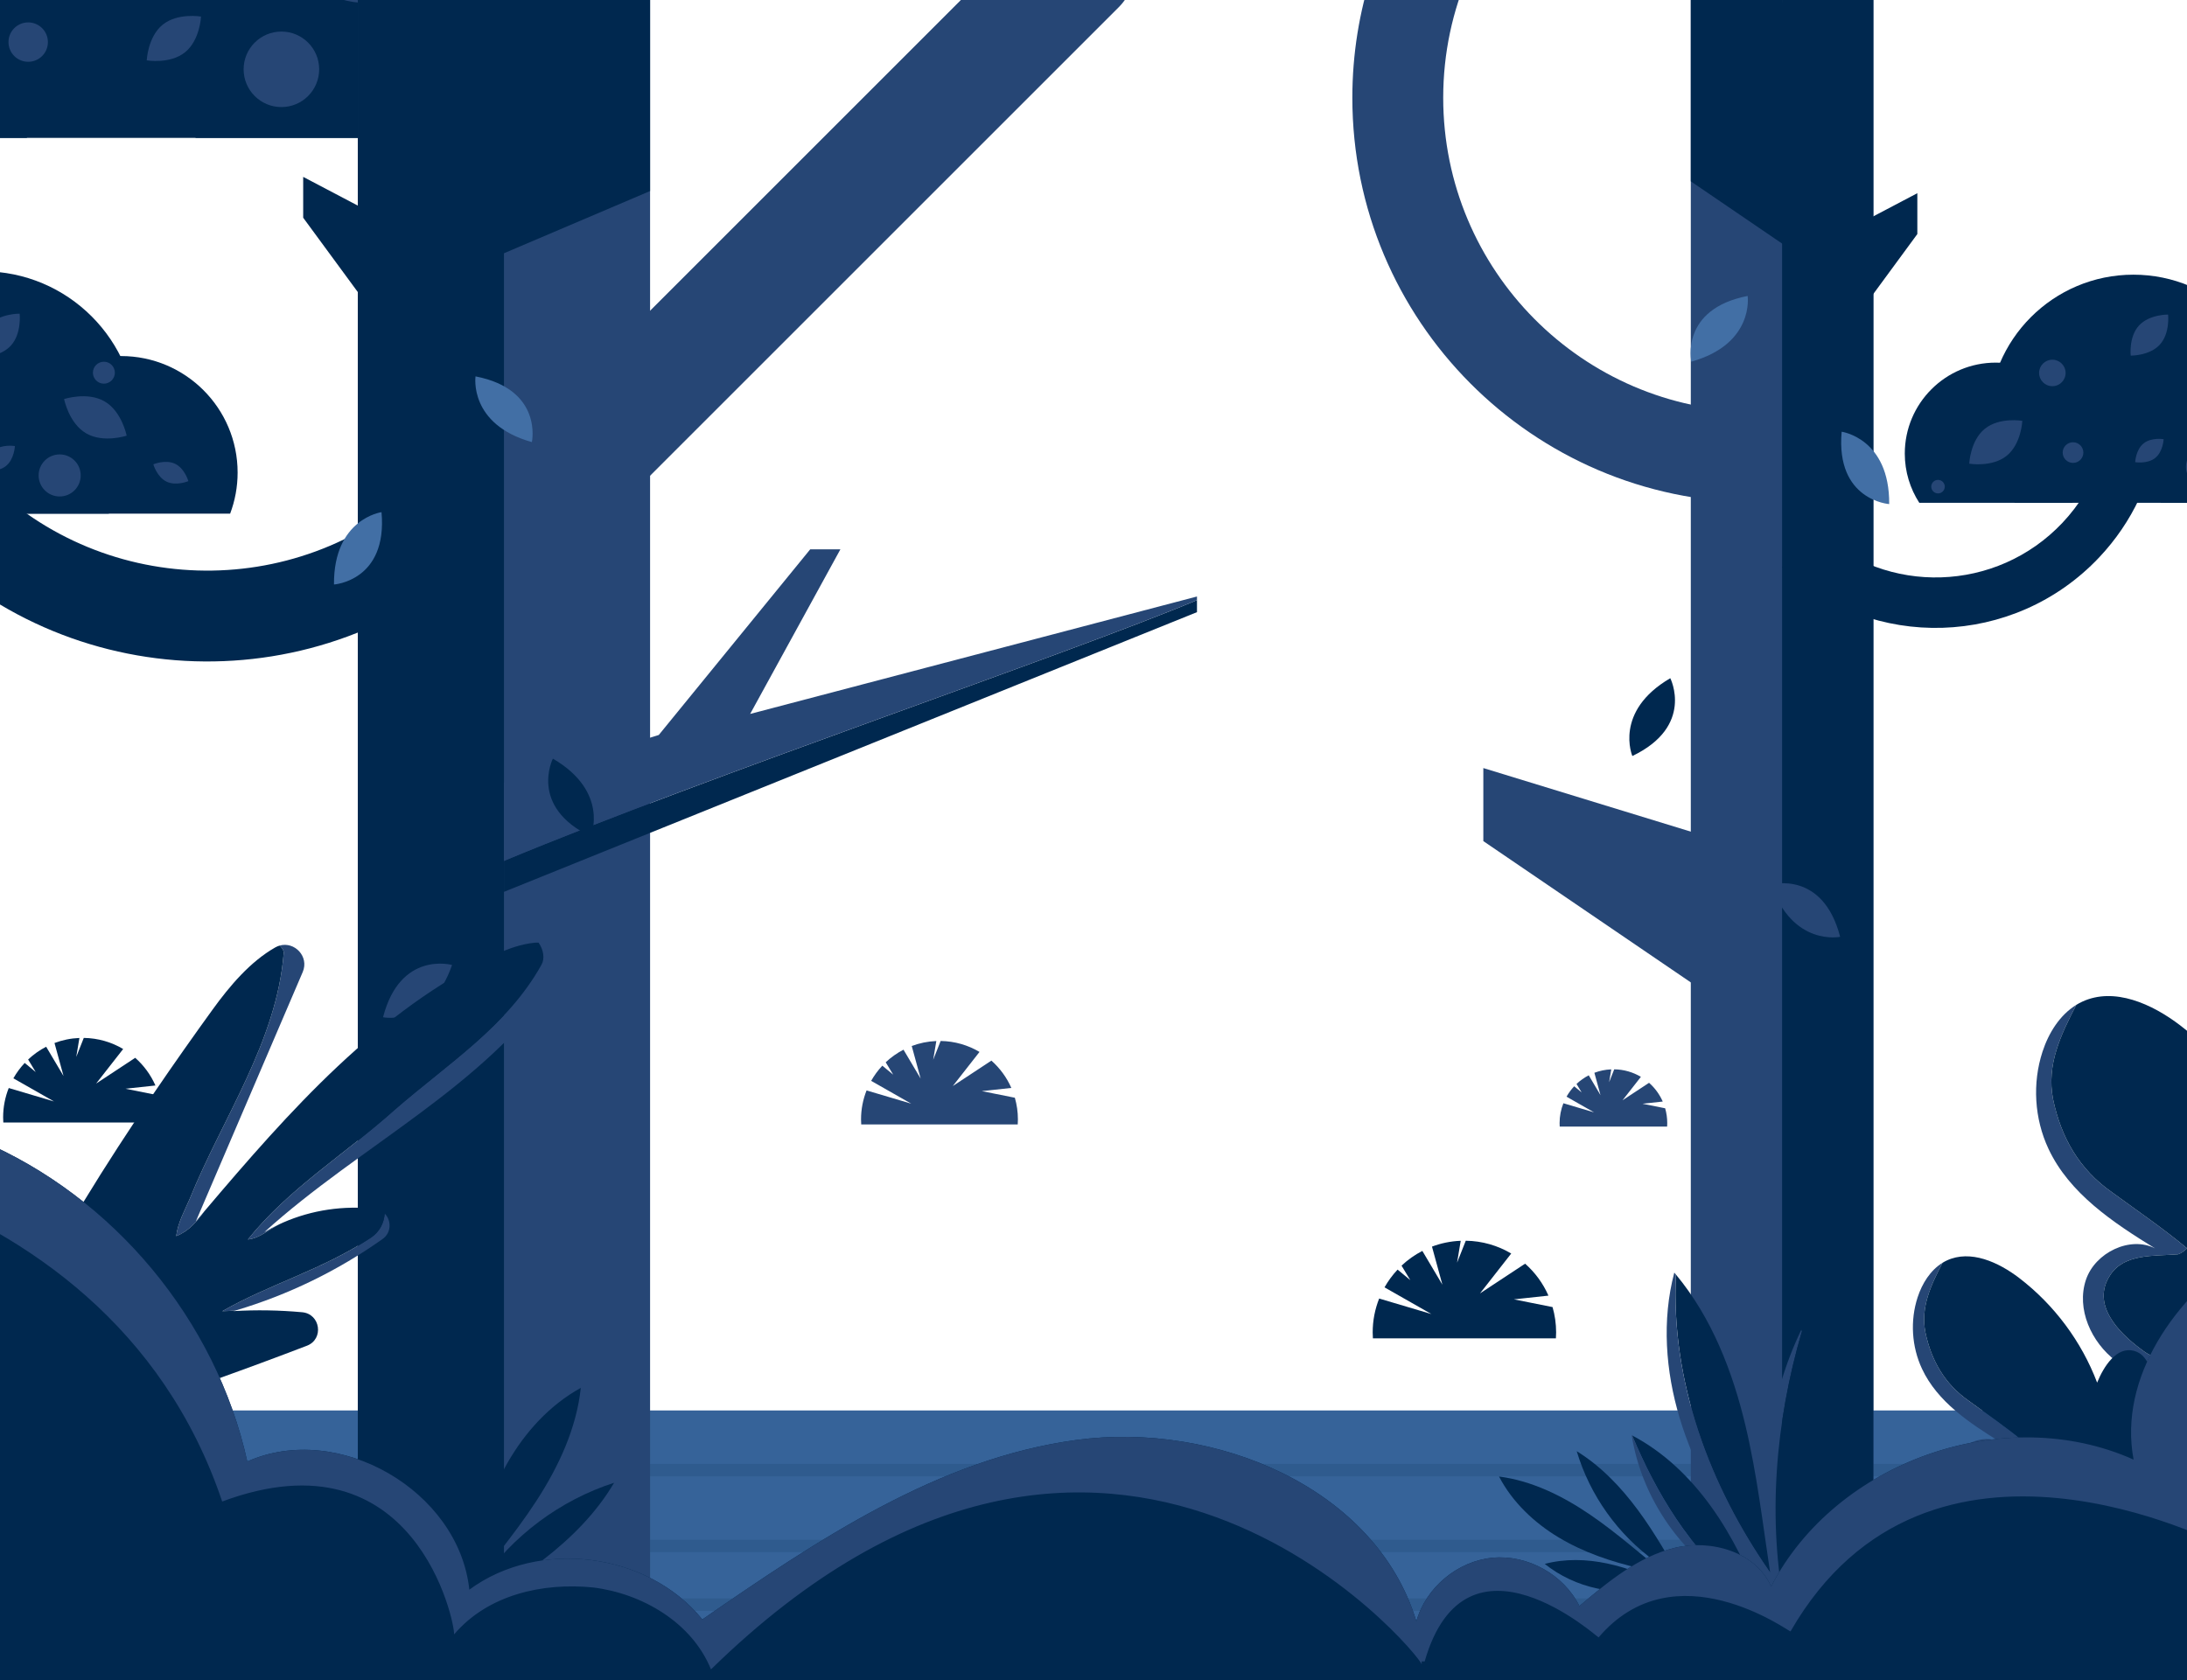<?xml version="1.0" encoding="utf-8"?>
<!-- Generator: Adobe Illustrator 17.0.0, SVG Export Plug-In . SVG Version: 6.00 Build 0)  -->
<!DOCTYPE svg PUBLIC "-//W3C//DTD SVG 1.1//EN" "http://www.w3.org/Graphics/SVG/1.1/DTD/svg11.dtd">
<svg version="1.1" xmlns="http://www.w3.org/2000/svg" xmlns:xlink="http://www.w3.org/1999/xlink" x="0px" y="0px"
	 width="1115.473px" height="857.181px" viewBox="0 0 1115.473 857.181" enable-background="new 0 0 1115.473 857.181"
	 xml:space="preserve">
<g id="Layer_1" display="none">
	<g display="inline">
		<g>
			<defs>
				<rect id="SVGID_1_" x="0" y="0" width="1115.473" height="857.181"/>
			</defs>
			<clipPath id="SVGID_2_">
				<use xlink:href="#SVGID_1_"  overflow="visible"/>
			</clipPath>
			<linearGradient id="SVGID_3_" gradientUnits="userSpaceOnUse" x1="9.68" y1="-3.164" x2="1693.44" y2="1203.65">
				<stop  offset="0.003" style="stop-color:#ECFFBF"/>
				<stop  offset="0.121" style="stop-color:#99D2BE"/>
				<stop  offset="0.23" style="stop-color:#53ACBD"/>
				<stop  offset="0.281" style="stop-color:#379DBD"/>
				<stop  offset="0.426" style="stop-color:#307FA2"/>
				<stop  offset="0.687" style="stop-color:#254F76"/>
				<stop  offset="0.887" style="stop-color:#1F315A"/>
				<stop  offset="1" style="stop-color:#1C2650"/>
			</linearGradient>
			<rect x="0" y="0" clip-path="url(#SVGID_2_)" fill="url(#SVGID_3_)" width="1224.138" height="857.181"/>
			<g opacity="0.6" clip-path="url(#SVGID_2_)">
				<g>
					<linearGradient id="SVGID_4_" gradientUnits="userSpaceOnUse" x1="-40.997" y1="82.23" x2="1265.134" y2="82.23">
						<stop  offset="7.812500e-004" style="stop-color:#FFFFFF"/>
						<stop  offset="1" style="stop-color:#FFFFFF"/>
					</linearGradient>
					<polygon opacity="0.3" fill="url(#SVGID_4_)" points="8.538,57.779 1265.134,16.983 -40.997,147.476 					"/>
					
						<linearGradient id="SVGID_5_" gradientUnits="userSpaceOnUse" x1="-3239.106" y1="223.361" x2="-1932.976" y2="223.361" gradientTransform="matrix(-1 0 0 -1 -1973.973 373.649)">
						<stop  offset="7.812500e-004" style="stop-color:#FFFFFF"/>
						<stop  offset="1" style="stop-color:#FFFFFF"/>
					</linearGradient>
					<polygon opacity="0.3" fill="url(#SVGID_5_)" points="1215.599,174.739 -40.997,215.534 1265.134,85.042 					"/>
				</g>
				<g>
					<linearGradient id="SVGID_6_" gradientUnits="userSpaceOnUse" x1="-40.997" y1="226.565" x2="1265.134" y2="226.565">
						<stop  offset="7.812500e-004" style="stop-color:#FFFFFF"/>
						<stop  offset="1" style="stop-color:#FFFFFF"/>
					</linearGradient>
					<polygon opacity="0.3" fill="url(#SVGID_6_)" points="8.538,202.115 1265.134,161.319 -40.997,291.811 					"/>
					
						<linearGradient id="SVGID_7_" gradientUnits="userSpaceOnUse" x1="-3239.106" y1="79.026" x2="-1932.976" y2="79.026" gradientTransform="matrix(-1 0 0 -1 -1973.973 373.649)">
						<stop  offset="7.812500e-004" style="stop-color:#FFFFFF"/>
						<stop  offset="1" style="stop-color:#FFFFFF"/>
					</linearGradient>
					<polygon opacity="0.3" fill="url(#SVGID_7_)" points="1215.599,319.075 -40.997,359.87 1265.134,229.378 					"/>
				</g>
			</g>
			<g clip-path="url(#SVGID_2_)">
				<g>
					<g>
						<g>
							<path fill="#FFFFFF" d="M725.411,386.835c0.233-0.836,0.129-1.716-0.318-2.463c-0.639-1.067-1.594-1.413-2.765-1.552
								c-0.79-0.094-1.745,0.393-2.285,0.932c-0.79,0.791-1.129,2.007-0.795,3.084c0.495,1.597,2.125,2.599,3.777,2.144
								c1.574-0.433,2.64-2.178,2.145-3.777c-0.006-0.018-0.012-0.038-0.018-0.056c-0.104,0.789-0.207,1.577-0.31,2.366
								c0.008-0.014,0.015-0.027,0.022-0.04c-0.367,0.367-0.734,0.734-1.102,1.102c0.017-0.008,0.033-0.017,0.05-0.025
								c-0.244,0.104-0.488,0.207-0.733,0.31c0.021-0.002,0.043-0.005,0.063-0.008c-0.271,0.037-0.544,0.073-0.815,0.109
								c0.021,0.003,0.042,0.005,0.064,0.008c-0.517-0.14-1.033-0.279-1.55-0.419c0.017,0.008,0.034,0.016,0.051,0.024
								c-0.367-0.367-0.734-0.734-1.102-1.102c0.008,0.014,0.016,0.027,0.024,0.04c-0.103-0.789-0.207-1.577-0.309-2.366
								c-0.006,0.019-0.011,0.038-0.017,0.056c-0.451,1.611,0.538,3.335,2.145,3.777
								C723.253,389.424,724.959,388.444,725.411,386.835L725.411,386.835z"/>
						</g>
					</g>
					<g>
						<g>
							<path fill="#FFFFFF" d="M732.729,432.892c-0.111-0.112-0.224-0.224-0.336-0.335c-1.187-1.18-3.156-1.186-4.342,0
								c-1.18,1.18-1.187,3.163,0,4.342c0.112,0.111,0.224,0.224,0.336,0.335c1.183,1.183,3.159,1.183,4.342,0
								C733.911,436.051,733.912,434.074,732.729,432.892L732.729,432.892z"/>
						</g>
					</g>
					<g>
						<g>
							<path fill="#FFFFFF" d="M630.674,407.691c0.111-0.112,0.224-0.224,0.335-0.335c1.183-1.184,1.184-3.159,0-4.342
								c-1.183-1.183-3.159-1.184-4.342,0c-0.111,0.112-0.224,0.224-0.335,0.335c-1.183,1.184-1.184,3.159,0,4.342
								C627.515,408.874,629.492,408.875,630.674,407.691L630.674,407.691z"/>
						</g>
					</g>
					<g>
						<g>
							<path fill="#FFFFFF" d="M660.216,353.665c-0.111-0.112-0.224-0.224-0.336-0.335c-1.186-1.18-3.157-1.185-4.342,0
								c-1.181,1.181-1.186,3.162,0,4.342c0.112,0.112,0.224,0.224,0.336,0.335c1.183,1.184,3.159,1.183,4.342,0
								C661.399,356.824,661.398,354.849,660.216,353.665L660.216,353.665z"/>
						</g>
					</g>
					<g>
						<g>
							<path fill="#FFFFFF" d="M597.282,430.985c-0.112,0-0.224,0-0.336,0c-1.674,0-3.07,1.396-3.07,3.07
								c0,1.674,1.396,3.07,3.07,3.07c0.112,0,0.224,0,0.336,0c1.674,0,3.07-1.397,3.07-3.07
								C600.352,432.382,598.956,430.985,597.282,430.985L597.282,430.985z"/>
						</g>
					</g>
					<g>
						<g>
							<path fill="#FFFFFF" d="M650.323,465.898c-0.111,0-0.224,0-0.335,0c-1.674,0-3.07,1.396-3.07,3.07
								c0,1.674,1.396,3.07,3.07,3.07c0.111,0,0.224,0,0.335,0c1.674,0,3.07-1.396,3.07-3.07
								C653.393,467.295,651.997,465.898,650.323,465.898L650.323,465.898z"/>
						</g>
					</g>
					<g>
						<g>
							<path fill="#FFFFFF" d="M813.818,490.039c-0.219,0-0.437,0-0.656,0c-1.674,0-3.07,1.397-3.07,3.07s1.396,3.07,3.07,3.07
								c0.219,0,0.438,0,0.656,0c1.674,0,3.07-1.396,3.07-3.07S815.492,490.039,813.818,490.039L813.818,490.039z"/>
						</g>
					</g>
					<g>
						<g>
							<path fill="#FFFFFF" d="M881.55,452.778c3.96,0,3.96-6.141,0-6.141C877.59,446.638,877.59,452.778,881.55,452.778
								L881.55,452.778z"/>
						</g>
					</g>
					<g>
						<g>
							<path fill="#FFFFFF" d="M953.234,451.186c-0.217-0.023-0.433-0.048-0.649-0.071c-0.766-0.083-1.649,0.377-2.171,0.9
								c-0.573,0.573-0.899,1.359-0.899,2.171c0,0.811,0.326,1.598,0.899,2.171c0.623,0.624,1.325,0.807,2.171,0.899
								c0.217,0.023,0.433,0.048,0.649,0.071c0.766,0.083,1.648-0.377,2.171-0.9c0.573-0.573,0.899-1.36,0.899-2.171
								c0-0.811-0.326-1.598-0.899-2.171C954.782,451.462,954.08,451.279,953.234,451.186L953.234,451.186z"/>
						</g>
					</g>
					<g>
						<g>
							<path fill="#FFFFFF" d="M807.9,380.22c-0.136,0-0.271,0-0.407,0c-3.96,0-3.96,6.141,0,6.141c0.136,0,0.271,0,0.407,0
								C811.86,386.361,811.86,380.22,807.9,380.22c-0.136,0-0.271,0-0.407,0c-3.96,0-3.96,6.141,0,6.141c0.136,0,0.271,0,0.407,0
								C811.86,386.361,811.86,380.22,807.9,380.22L807.9,380.22z"/>
						</g>
					</g>
					<g>
						<g>
							<path fill="#FFFFFF" d="M858.535,369.698c-0.136,0-0.271,0-0.407,0c-3.96,0-3.96,6.141,0,6.141c0.136,0,0.271,0,0.407,0
								C862.495,375.839,862.495,369.698,858.535,369.698c-0.136,0-0.271,0-0.407,0c-3.96,0-3.96,6.141,0,6.141
								c0.136,0,0.271,0,0.407,0C862.495,375.839,862.495,369.698,858.535,369.698L858.535,369.698z"/>
						</g>
					</g>
					<g>
						<g>
							<path fill="#FFFFFF" d="M767.787,318.629c3.96,0,3.96-6.141,0-6.141C763.827,312.488,763.827,318.629,767.787,318.629
								L767.787,318.629z"/>
						</g>
					</g>
					<g>
						<g>
							<path fill="#FFFFFF" d="M782.911,283.777c3.96,0,3.96-6.141,0-6.141C778.951,277.636,778.951,283.777,782.911,283.777
								L782.911,283.777z"/>
						</g>
					</g>
					<g>
						<g>
							<path fill="#FFFFFF" d="M850.445,293.003c-0.219,0.219-0.438,0.438-0.656,0.657c-1.183,1.183-1.184,3.159,0,4.342
								c1.183,1.183,3.159,1.183,4.342,0c0.219-0.219,0.437-0.438,0.656-0.657c1.183-1.183,1.184-3.159,0-4.342
								C853.604,291.82,851.628,291.82,850.445,293.003L850.445,293.003z"/>
						</g>
					</g>
					<g>
						<g>
							<path fill="#FFFFFF" d="M881.991,337.259c0-0.136,0-0.272,0-0.408c0-3.96-6.141-3.96-6.141,0c0,0.136,0,0.272,0,0.408
								C875.851,341.219,881.991,341.219,881.991,337.259c0-0.136,0-0.272,0-0.408c0-3.96-6.141-3.96-6.141,0
								c0,0.136,0,0.272,0,0.408C875.851,341.219,881.991,341.219,881.991,337.259L881.991,337.259z"/>
						</g>
					</g>
					<g>
						<g>
							<path fill="#FFFFFF" d="M919.691,280.924c-0.22,0-0.438,0-0.658,0c-1.674,0-3.07,1.396-3.07,3.07
								c0,1.674,1.396,3.07,3.07,3.07c0.22,0,0.438,0,0.658,0c1.674,0,3.07-1.396,3.07-3.07
								C922.762,282.32,921.365,280.924,919.691,280.924L919.691,280.924z"/>
						</g>
					</g>
					<g>
						<g>
							<path fill="#FFFFFF" d="M950.599,283.119c3.96,0,3.96-6.141,0-6.141C946.639,276.978,946.639,283.119,950.599,283.119
								L950.599,283.119z"/>
						</g>
					</g>
					<g>
						<g>
							<path fill="#FFFFFF" d="M950.599,326.298c-0.22,0-0.438,0-0.658,0c-1.674,0-3.07,1.396-3.07,3.07
								c0,1.674,1.397,3.07,3.07,3.07c0.22,0,0.439,0,0.658,0c1.674,0,3.07-1.396,3.07-3.07
								C953.669,327.695,952.272,326.298,950.599,326.298L950.599,326.298z"/>
						</g>
					</g>
					<g>
						<g>
							<path fill="#FFFFFF" d="M1042.003,284.212c-0.136,0-0.271,0-0.406,0c-3.96,0-3.96,6.141,0,6.141c0.136,0,0.271,0,0.406,0
								C1045.963,290.353,1045.963,284.212,1042.003,284.212c-0.136,0-0.271,0-0.406,0c-3.96,0-3.96,6.141,0,6.141
								c0.136,0,0.271,0,0.406,0C1045.963,290.353,1045.963,284.212,1042.003,284.212L1042.003,284.212z"/>
						</g>
					</g>
					<g>
						<g>
							<path fill="#FFFFFF" d="M1075.98,303.064c0-0.219,0-0.438,0-0.657c0-1.674-1.396-3.07-3.07-3.07s-3.07,1.397-3.07,3.07
								c0,0.219,0,0.438,0,0.657c0,1.674,1.397,3.07,3.07,3.07S1075.98,304.738,1075.98,303.064L1075.98,303.064z"/>
						</g>
					</g>
					<g>
						<g>
							<path fill="#FFFFFF" d="M1103.797,420.218c-0.024,0-0.049,0-0.073,0c0.517,0.14,1.033,0.279,1.55,0.419
								c-0.019-0.008-0.039-0.017-0.059-0.025c0.207,0.16,0.414,0.32,0.621,0.48c-0.016-0.016-0.03-0.031-0.045-0.046
								c0.16,0.207,0.32,0.415,0.479,0.622c-0.01-0.02-0.021-0.041-0.03-0.061c0.103,0.245,0.206,0.489,0.31,0.733
								c-0.006-0.023-0.012-0.047-0.018-0.07c0.036,0.272,0.073,0.544,0.109,0.816c-0.007-0.05-0.005-0.1,0.006-0.149
								c-0.037,0.272-0.073,0.544-0.11,0.816c0.008-0.022,0.016-0.046,0.022-0.068c-0.103,0.244-0.206,0.489-0.31,0.733
								c0.012-0.02,0.023-0.039,0.036-0.058c-0.16,0.207-0.32,0.414-0.48,0.621c0.016-0.014,0.032-0.028,0.048-0.042
								c-0.451,0.263-0.903,0.526-1.354,0.789c0.021-0.007,0.04-0.014,0.061-0.021c-0.272,0.037-0.544,0.073-0.816,0.109
								c0.024,0.002,0.049,0.003,0.073,0.005c1.672,0.116,3.07-1.485,3.07-3.07c0-1.762-1.401-2.954-3.07-3.07
								c-0.9-0.063-1.701,0.387-2.353,0.958c-0.7,0.614-0.858,1.509-0.967,2.372c-0.104,0.822,0.392,1.811,0.952,2.377
								c0.623,0.632,1.458,0.968,2.348,0.97c1.674,0.004,3.07-1.399,3.07-3.07C1106.867,421.611,1105.471,420.222,1103.797,420.218
								L1103.797,420.218z"/>
						</g>
					</g>
					<g>
						<g>
							<path fill="#FFFFFF" d="M1039.716,473.218c-0.011-0.039-0.022-0.078-0.033-0.117c0.037,0.272,0.073,0.544,0.11,0.815
								c-0.017-0.127-0.017-0.235,0-0.362c-0.036,0.272-0.073,0.544-0.109,0.816c0.016-0.081,0.04-0.158,0.074-0.233
								c-0.104,0.244-0.207,0.489-0.31,0.733c0.033-0.075,0.075-0.145,0.124-0.211c-0.16,0.207-0.319,0.414-0.479,0.621
								c0.049-0.066,0.105-0.124,0.169-0.176c-0.207,0.16-0.414,0.32-0.622,0.48c0.064-0.052,0.133-0.095,0.207-0.128
								c-0.245,0.103-0.489,0.206-0.733,0.31c0.038-0.015,0.076-0.028,0.115-0.042c1.57-0.572,2.615-2.064,2.144-3.777
								c-0.417-1.515-2.203-2.718-3.777-2.145c-1.053,0.384-1.768,0.925-2.394,1.859c-0.602,0.898-0.688,2.17-0.408,3.188
								c0.445,1.612,2.163,2.588,3.777,2.145C1039.183,476.552,1040.16,474.83,1039.716,473.218L1039.716,473.218z"/>
						</g>
					</g>
					<g>
						<g>
							<path fill="#FFFFFF" d="M1086.678,511.319c-0.22-0.438-0.439-0.876-0.66-1.314c-0.753-1.493-2.825-1.907-4.201-1.102
								c-1.509,0.885-1.854,2.707-1.102,4.201c0.221,0.438,0.441,0.876,0.66,1.315c0.749,1.495,2.829,1.905,4.201,1.102
								C1087.088,514.634,1087.426,512.816,1086.678,511.319L1086.678,511.319z"/>
						</g>
					</g>
					<g>
						<g>
							<path fill="#FFFFFF" d="M1147.001,485.876c0-0.22,0-0.439,0-0.658c0-1.674-1.396-3.07-3.07-3.07s-3.07,1.397-3.07,3.07
								c0,0.22,0,0.439,0,0.658c0,1.674,1.397,3.07,3.07,3.07S1147.001,487.55,1147.001,485.876L1147.001,485.876z"/>
						</g>
					</g>
					<g>
						<g>
							<path fill="#FFFFFF" d="M1147.659,547.03c0-0.219,0-0.438,0-0.656c0-1.674-1.396-3.07-3.07-3.07
								c-1.674,0-3.07,1.396-3.07,3.07c0,0.219,0,0.438,0,0.656c0,1.674,1.396,3.07,3.07,3.07
								C1146.263,550.101,1147.659,548.704,1147.659,547.03L1147.659,547.03z"/>
						</g>
					</g>
					<g>
						<g>
							<path fill="#FFFFFF" d="M1004.303,567.417c0-0.22,0-0.438,0-0.658c0-1.674-1.396-3.07-3.07-3.07
								c-1.674,0-3.07,1.397-3.07,3.07c0,0.22,0,0.439,0,0.658c0,1.674,1.396,3.07,3.07,3.07
								C1002.906,570.487,1004.303,569.091,1004.303,567.417L1004.303,567.417z"/>
						</g>
					</g>
					<g>
						<g>
							<path fill="#FFFFFF" d="M805.71,575.967c0-0.22,0-0.438,0-0.658c0-1.674-1.396-3.07-3.07-3.07c-1.674,0-3.07,1.397-3.07,3.07
								c0,0.22,0,0.438,0,0.658c0,1.674,1.396,3.07,3.07,3.07C804.313,579.037,805.71,577.641,805.71,575.967L805.71,575.967z"/>
						</g>
					</g>
					<g>
						<g>
							<path fill="#FFFFFF" d="M676.381,538.265c3.96,0,3.96-6.141,0-6.141C672.421,532.124,672.421,538.265,676.381,538.265
								L676.381,538.265z"/>
						</g>
					</g>
					<g>
						<g>
							<path fill="#FFFFFF" d="M597.253,518.099c0-0.22,0-0.438,0-0.658c0-1.674-1.397-3.07-3.07-3.07
								c-1.674,0-3.07,1.396-3.07,3.07c0,0.22,0,0.439,0,0.658c0,1.674,1.396,3.07,3.07,3.07
								C595.856,521.169,597.253,519.773,597.253,518.099L597.253,518.099z"/>
						</g>
					</g>
					<g>
						<g>
							<path fill="#FFFFFF" d="M460.691,542.211c3.96,0,3.96-6.141,0-6.141C456.731,536.07,456.731,542.211,460.691,542.211
								L460.691,542.211z"/>
						</g>
					</g>
					<g>
						<g>
							<path fill="#FFFFFF" d="M416.434,467.922c-0.219,0.22-0.438,0.439-0.658,0.658c-1.184,1.182-1.182,3.16,0,4.342
								c1.184,1.184,3.158,1.182,4.342,0c0.22-0.219,0.438-0.439,0.658-0.658c1.183-1.183,1.183-3.159,0-4.342
								C419.593,466.739,417.617,466.739,416.434,467.922L416.434,467.922z"/>
						</g>
					</g>
					<g>
						<g>
							<path fill="#FFFFFF" d="M425.839,428.225c-0.219,0-0.439,0-0.658,0c-1.674,0-3.07,1.396-3.07,3.07
								c0,1.674,1.397,3.07,3.07,3.07c0.219,0,0.439,0,0.658,0c1.674,0,3.07-1.396,3.07-3.07
								C428.909,429.621,427.513,428.225,425.839,428.225L425.839,428.225z"/>
						</g>
					</g>
					<g>
						<g>
							<path fill="#FFFFFF" d="M517.244,404.774c3.96,0,3.96-6.141,0-6.141C513.284,398.634,513.284,404.774,517.244,404.774
								L517.244,404.774z"/>
						</g>
					</g>
					<g>
						<g>
							<path fill="#FFFFFF" d="M417.749,351.528c-0.219,0.219-0.438,0.438-0.658,0.657c-1.184,1.182-1.182,3.16,0,4.342
								c1.184,1.184,3.158,1.182,4.342,0c0.219-0.219,0.439-0.438,0.658-0.657c1.183-1.183,1.183-3.159,0-4.342
								C420.909,350.345,418.932,350.345,417.749,351.528L417.749,351.528z"/>
						</g>
					</g>
					<g>
						<g>
							<path fill="#FFFFFF" d="M415.975,315.119c-0.136,0-0.271,0-0.407,0c-3.96,0-3.96,6.141,0,6.141c0.136,0,0.272,0,0.407,0
								C419.935,321.26,419.935,315.119,415.975,315.119c-0.136,0-0.271,0-0.407,0c-3.96,0-3.96,6.141,0,6.141
								c0.136,0,0.272,0,0.407,0C419.935,321.26,419.935,315.119,415.975,315.119L415.975,315.119z"/>
						</g>
					</g>
					<g>
						<g>
							<path fill="#FFFFFF" d="M307.472,326.298c-0.219,0-0.439,0-0.658,0c-1.674,0-3.07,1.396-3.07,3.07
								c0,1.674,1.397,3.07,3.07,3.07c0.219,0,0.438,0,0.658,0c1.674,0,3.07-1.396,3.07-3.07
								C310.542,327.695,309.146,326.298,307.472,326.298L307.472,326.298z"/>
						</g>
					</g>
					<g>
						<g>
							<path fill="#FFFFFF" d="M321.499,297.146c0,0.136,0,0.272,0,0.408c0,3.959,6.141,3.959,6.141,0c0-0.136,0-0.272,0-0.408
								C327.64,293.186,321.499,293.186,321.499,297.146c0,0.136,0,0.272,0,0.408c0,3.959,6.141,3.959,6.141,0
								c0-0.136,0-0.272,0-0.408C327.64,293.186,321.499,293.186,321.499,297.146L321.499,297.146z"/>
						</g>
					</g>
					<g>
						<g>
							<path fill="#FFFFFF" d="M308.515,437.877c-0.024-0.217-0.048-0.435-0.071-0.651c-0.093-0.846-0.276-1.547-0.899-2.171
								c-0.573-0.573-1.36-0.899-2.171-0.899c-0.811,0-1.598,0.326-2.171,0.899c-0.522,0.522-0.983,1.406-0.899,2.171
								c0.024,0.217,0.047,0.435,0.071,0.651c0.093,0.847,0.275,1.547,0.899,2.171c0.573,0.573,1.36,0.899,2.171,0.899
								c0.811,0,1.598-0.326,2.171-0.899C308.138,439.526,308.599,438.642,308.515,437.877L308.515,437.877z"/>
						</g>
					</g>
					<g>
						<g>
							<path fill="#FFFFFF" d="M223.958,296.271c0.438,0,0.876,0,1.314,0c1.674,0,3.07-1.397,3.07-3.07s-1.396-3.07-3.07-3.07
								c-0.438,0-0.877,0-1.314,0c-1.674,0-3.07,1.397-3.07,3.07S222.284,296.271,223.958,296.271L223.958,296.271z"/>
						</g>
					</g>
					<g>
						<g>
							<path fill="#FFFFFF" d="M121.373,317.972c0.219,0,0.439,0,0.658,0c1.674,0,3.07-1.397,3.07-3.07
								c0-1.674-1.396-3.07-3.07-3.07c-0.219,0-0.439,0-0.658,0c-1.674,0-3.07,1.397-3.07,3.07
								C118.302,316.576,119.699,317.972,121.373,317.972L121.373,317.972z"/>
						</g>
					</g>
					<g>
						<g>
							<path fill="#FFFFFF" d="M139.782,388.733c-0.028,0-0.055,0-0.083-0.001c0.272,0.037,0.544,0.073,0.816,0.11
								c-0.05-0.005-0.098-0.019-0.144-0.042c0.245,0.103,0.489,0.206,0.733,0.309c-0.02-0.013-0.04-0.026-0.061-0.039
								c0.207,0.16,0.415,0.32,0.622,0.48c-0.039-0.031-0.071-0.066-0.099-0.107c0.16,0.207,0.32,0.415,0.48,0.622
								c-0.028-0.043-0.051-0.088-0.068-0.137c0.103,0.245,0.206,0.489,0.31,0.733c-0.018-0.051-0.031-0.103-0.038-0.156
								c0.036,0.272,0.073,0.544,0.109,0.816c-0.008-0.084-0.008-0.162,0-0.246c-0.037,0.272-0.073,0.544-0.109,0.816
								c0.015-0.081,0.035-0.152,0.067-0.228c-0.103,0.245-0.207,0.489-0.31,0.733c0.013-0.022,0.025-0.044,0.038-0.066
								c-0.16,0.207-0.32,0.414-0.48,0.621c0.027-0.041,0.06-0.077,0.098-0.107c-0.208,0.16-0.415,0.32-0.622,0.48
								c0.02-0.013,0.04-0.026,0.061-0.04c-0.245,0.103-0.489,0.207-0.733,0.31c0.045-0.023,0.093-0.038,0.143-0.043
								c-0.272,0.037-0.544,0.073-0.816,0.11c0.028-0.001,0.055-0.001,0.083-0.001c1.673-0.018,3.07-1.383,3.07-3.07
								c0-1.66-1.396-3.088-3.07-3.07c-0.972,0.011-1.802,0.368-2.511,1.032c-0.745,0.699-0.97,1.639-1.057,2.604
								c-0.181,2.004,1.663,3.707,3.57,3.716c1.674,0.008,3.07-1.403,3.07-3.07C142.852,390.123,141.456,388.742,139.782,388.733
								L139.782,388.733z"/>
						</g>
					</g>
					<g>
						<g>
							<path fill="#FFFFFF" d="M53.423,455.626c0-0.219,0-0.438,0-0.656c0-1.674-1.396-3.07-3.07-3.07
								c-1.674,0-3.07,1.397-3.07,3.07c0,0.219,0,0.438,0,0.656c0,1.674,1.396,3.07,3.07,3.07
								C52.026,458.696,53.423,457.3,53.423,455.626L53.423,455.626z"/>
						</g>
					</g>
					<g>
						<g>
							<path fill="#FFFFFF" d="M96.582,508.036c-0.219-0.219-0.438-0.438-0.657-0.658c-1.18-1.186-3.162-1.181-4.342,0
								c-1.185,1.186-1.18,3.156,0,4.342c0.219,0.22,0.438,0.439,0.657,0.658c1.184,1.182,3.158,1.184,4.342,0
								C97.765,511.196,97.767,509.218,96.582,508.036L96.582,508.036z"/>
						</g>
					</g>
					<g>
						<g>
							<path fill="#FFFFFF" d="M68.714,577.479c0.222-0.438,0.445-0.874,0.667-1.312c0.758-1.492,0.404-3.318-1.101-4.201
								c-1.379-0.808-3.443-0.389-4.201,1.102c-0.222,0.438-0.445,0.874-0.667,1.311c-0.758,1.492-0.404,3.318,1.101,4.201
								C65.893,579.389,67.956,578.97,68.714,577.479L68.714,577.479z"/>
						</g>
					</g>
					<g>
						<g>
							<path fill="#FFFFFF" d="M150.505,631.006c-0.22-0.219-0.439-0.439-0.658-0.658c-1.18-1.186-3.161-1.181-4.342,0
								c-1.185,1.185-1.18,3.156,0,4.342c0.219,0.22,0.438,0.439,0.658,0.658c1.184,1.182,3.158,1.184,4.342,0
								C151.687,634.166,151.689,632.188,150.505,631.006L150.505,631.006z"/>
						</g>
					</g>
					<g>
						<g>
							<path fill="#FFFFFF" d="M241.495,528.618c0-0.219,0-0.439,0-0.657c0-1.674-1.396-3.07-3.07-3.07s-3.07,1.396-3.07,3.07
								c0,0.219,0,0.439,0,0.657c0,1.674,1.396,3.07,3.07,3.07S241.495,530.292,241.495,528.618L241.495,528.618z"/>
						</g>
					</g>
					<g>
						<g>
							<path fill="#FFFFFF" d="M298.923,539.581c3.96,0,3.96-6.141,0-6.141C294.963,533.44,294.963,539.581,298.923,539.581
								L298.923,539.581z"/>
						</g>
					</g>
					<g>
						<g>
							<path fill="#FFFFFF" d="M529.5,318.259c-0.534,0-1.067,0-1.6,0c-3.96,0-3.96,6.141,0,6.141c0.533,0,1.066,0,1.6,0
								C533.46,324.4,533.46,318.259,529.5,318.259c-0.534,0-1.067,0-1.6,0c-3.96,0-3.96,6.141,0,6.141c0.533,0,1.066,0,1.6,0
								C533.46,324.4,533.46,318.259,529.5,318.259L529.5,318.259z"/>
						</g>
					</g>
					<g>
						<g>
							<path fill="#FFFFFF" d="M633.396,305.818c0-0.861,0-1.723,0-2.585c0-1.674-1.397-3.07-3.07-3.07
								c-1.674,0-3.07,1.396-3.07,3.07c0,0.861,0,1.723,0,2.585c0,1.674,1.396,3.07,3.07,3.07
								C631.999,308.889,633.396,307.492,633.396,305.818L633.396,305.818z"/>
						</g>
					</g>
					<g>
						<g>
							<path fill="#FFFFFF" d="M574.297,354.342c-0.845-0.119-1.69-0.239-2.535-0.358c-0.859-0.121-1.585-0.148-2.366,0.31
								c-0.686,0.402-1.2,1.067-1.411,1.834c-0.218,0.793-0.106,1.657,0.31,2.366c0.359,0.613,1.095,1.306,1.834,1.411
								c0.845,0.119,1.69,0.239,2.535,0.358c0.859,0.121,1.584,0.148,2.366-0.31c0.686-0.402,1.2-1.067,1.411-1.834
								c0.218-0.792,0.106-1.657-0.31-2.366C575.772,355.139,575.037,354.446,574.297,354.342L574.297,354.342z"/>
						</g>
					</g>
				</g>
				<g>
					<g>
						<g>
							<path fill="#FFFFFF" d="M464.227,134.479c0.112,0.112,0.224,0.224,0.336,0.335c1.184,1.182,3.158,1.184,4.342,0
								c1.182-1.182,1.184-3.16,0-4.342c-0.112-0.112-0.224-0.224-0.336-0.335c-1.184-1.182-3.158-1.184-4.342,0
								C463.044,131.319,463.042,133.297,464.227,134.479L464.227,134.479z"/>
						</g>
					</g>
					<g>
						<g>
							<path fill="#FFFFFF" d="M466.555,216.727c0.112-0.112,0.224-0.224,0.335-0.335c1.185-1.181,1.181-3.161,0-4.342
								c-1.185-1.185-3.157-1.181-4.342,0c-0.112,0.111-0.224,0.223-0.335,0.335c-1.18,1.186-1.185,3.157,0,4.342
								C463.393,217.908,465.374,217.914,466.555,216.727L466.555,216.727z"/>
						</g>
					</g>
					<g>
						<g>
							<path fill="#FFFFFF" d="M495.94,177.006c3.96,0,3.96-6.141,0-6.141C491.98,170.866,491.98,177.006,495.94,177.006
								L495.94,177.006z"/>
						</g>
					</g>
					<g>
						<g>
							<path fill="#FFFFFF" d="M526.153,206.213c3.96,0,3.96-6.141,0-6.141C522.193,200.072,522.193,206.213,526.153,206.213
								L526.153,206.213z"/>
						</g>
					</g>
					<g>
						<g>
							<path fill="#FFFFFF" d="M587.588,164.249c3.96,0,3.96-6.141,0-6.141C583.628,158.109,583.628,164.249,587.588,164.249
								L587.588,164.249z"/>
						</g>
					</g>
					<g>
						<g>
							<path fill="#FFFFFF" d="M539.067,137.5c0.112-0.112,0.224-0.224,0.336-0.336c1.182-1.184,1.184-3.158,0-4.342
								c-1.182-1.182-3.16-1.184-4.342,0c-0.112,0.112-0.224,0.224-0.336,0.336c-1.184,1.182-1.183,3.16,0,4.342
								C535.908,138.684,537.884,138.683,539.067,137.5L539.067,137.5z"/>
						</g>
					</g>
					<g>
						<g>
							<path fill="#FFFFFF" d="M597.659,216.62c0.112,0,0.224,0,0.336,0c1.674,0,3.07-1.396,3.07-3.07s-1.396-3.07-3.07-3.07
								c-0.112,0-0.224,0-0.336,0c-1.674,0-3.07,1.396-3.07,3.07S595.985,216.62,597.659,216.62L597.659,216.62z"/>
						</g>
					</g>
					<g>
						<g>
							<path fill="#FFFFFF" d="M544.618,251.533c0.112,0,0.224,0,0.335,0c1.674,0,3.07-1.396,3.07-3.07
								c0-1.674-1.396-3.07-3.07-3.07c-0.112,0-0.224,0-0.335,0c-1.674,0-3.07,1.396-3.07,3.07
								C541.547,250.137,542.944,251.533,544.618,251.533L544.618,251.533z"/>
						</g>
					</g>
					<g>
						<g>
							<path fill="#FFFFFF" d="M381.123,275.673c0.219,0,0.438,0,0.657,0c1.674,0,3.07-1.396,3.07-3.07
								c0-1.674-1.397-3.07-3.07-3.07c-0.219,0-0.438,0-0.657,0c-1.674,0-3.07,1.397-3.07,3.07
								C378.052,274.276,379.449,275.673,381.123,275.673L381.123,275.673z"/>
						</g>
					</g>
					<g>
						<g>
							<path fill="#FFFFFF" d="M313.39,232.271c3.96,0,3.96-6.141,0-6.141C309.43,226.131,309.43,232.271,313.39,232.271
								L313.39,232.271z"/>
						</g>
					</g>
					<g>
						<g>
							<path fill="#FFFFFF" d="M241.706,236.821c0.217-0.024,0.434-0.047,0.65-0.071c0.846-0.092,1.548-0.276,2.171-0.899
								c0.573-0.573,0.9-1.36,0.9-2.171c0-1.537-1.403-3.251-3.07-3.07c-0.217,0.023-0.434,0.047-0.65,0.071
								c-0.846,0.093-1.547,0.275-2.171,0.899c-0.573,0.573-0.9,1.36-0.9,2.171c0,0.811,0.326,1.598,0.9,2.171
								C240.057,236.443,240.941,236.905,241.706,236.821L241.706,236.821z"/>
						</g>
					</g>
					<g>
						<g>
							<path fill="#FFFFFF" d="M387.04,165.855c0.136,0,0.271,0,0.407,0c3.96,0,3.96-6.141,0-6.141c-0.136,0-0.271,0-0.407,0
								C383.081,159.714,383.081,165.855,387.04,165.855c0.136,0,0.271,0,0.407,0c3.96,0,3.96-6.141,0-6.141
								c-0.136,0-0.271,0-0.407,0C383.081,159.714,383.081,165.855,387.04,165.855L387.04,165.855z"/>
						</g>
					</g>
					<g>
						<g>
							<path fill="#FFFFFF" d="M336.406,155.333c0.136,0,0.272,0,0.407,0c3.96,0,3.96-6.141,0-6.141c-0.135,0-0.271,0-0.407,0
								C332.446,149.192,332.446,155.333,336.406,155.333c0.136,0,0.272,0,0.407,0c3.96,0,3.96-6.141,0-6.141
								c-0.135,0-0.271,0-0.407,0C332.446,149.192,332.446,155.333,336.406,155.333L336.406,155.333z"/>
						</g>
					</g>
					<g>
						<g>
							<path fill="#FFFFFF" d="M377.177,89.574c3.96,0,3.96-6.141,0-6.141C373.217,83.434,373.217,89.574,377.177,89.574
								L377.177,89.574z"/>
						</g>
					</g>
					<g>
						<g>
							<path fill="#FFFFFF" d="M427.154,98.123c3.96,0,3.96-6.141,0-6.141C423.194,91.982,423.194,98.123,427.154,98.123
								L427.154,98.123z"/>
						</g>
					</g>
					<g>
						<g>
							<path fill="#FFFFFF" d="M412.029,63.27c3.96,0,3.96-6.141,0-6.141C408.069,57.129,408.069,63.27,412.029,63.27L412.029,63.27
								z"/>
						</g>
					</g>
					<g>
						<g>
							<path fill="#FFFFFF" d="M319.09,116.753c0-0.136,0-0.271,0-0.407c0-3.96-6.141-3.96-6.141,0c0,0.136,0,0.271,0,0.407
								C312.95,120.713,319.09,120.713,319.09,116.753c0-0.136,0-0.271,0-0.407c0-3.96-6.141-3.96-6.141,0c0,0.136,0,0.271,0,0.407
								C312.95,120.713,319.09,120.713,319.09,116.753L319.09,116.753z"/>
						</g>
					</g>
					<g>
						<g>
							<path fill="#FFFFFF" d="M275.25,66.558c0.219,0,0.438,0,0.658,0c1.674,0,3.07-1.396,3.07-3.07s-1.397-3.07-3.07-3.07
								c-0.219,0-0.439,0-0.658,0c-1.674,0-3.07,1.396-3.07,3.07S273.576,66.558,275.25,66.558L275.25,66.558z"/>
						</g>
					</g>
					<g>
						<g>
							<path fill="#FFFFFF" d="M244.343,62.613c3.96,0,3.96-6.141,0-6.141C240.383,56.472,240.383,62.613,244.343,62.613
								L244.343,62.613z"/>
						</g>
					</g>
					<g>
						<g>
							<path fill="#FFFFFF" d="M244.343,111.932c0.219,0,0.438,0,0.657,0c1.674,0,3.07-1.396,3.07-3.07
								c0-1.674-1.396-3.07-3.07-3.07c-0.219,0-0.438,0-0.657,0c-1.674,0-3.07,1.396-3.07,3.07
								C241.273,110.536,242.669,111.932,244.343,111.932L244.343,111.932z"/>
						</g>
					</g>
					<g>
						<g>
							<path fill="#FFFFFF" d="M152.937,69.846c0.136,0,0.271,0,0.407,0c3.96,0,3.96-6.141,0-6.141c-0.136,0-0.271,0-0.407,0
								C148.977,63.706,148.977,69.846,152.937,69.846c0.136,0,0.271,0,0.407,0c3.96,0,3.96-6.141,0-6.141c-0.136,0-0.271,0-0.407,0
								C148.977,63.706,148.977,69.846,152.937,69.846L152.937,69.846z"/>
						</g>
					</g>
					<g>
						<g>
							<path fill="#FFFFFF" d="M125.101,82.558c0-0.219,0-0.438,0-0.657c0-1.674-1.396-3.07-3.07-3.07
								c-1.674,0-3.07,1.396-3.07,3.07c0,0.219,0,0.438,0,0.657c0,1.674,1.396,3.07,3.07,3.07
								C123.705,85.628,125.101,84.232,125.101,82.558L125.101,82.558z"/>
						</g>
					</g>
					<g>
						<g>
							<path fill="#FFFFFF" d="M91.144,205.852c1.929-0.005,3.202-1.517,3.299-3.347c0.093-1.746-1.562-3.452-3.318-3.33
								c-1.669,0.116-3.07,1.309-3.07,3.07c0,1.585,1.399,3.186,3.07,3.07c0.024-0.002,0.048-0.003,0.073-0.005
								c-0.272-0.037-0.544-0.073-0.816-0.109c0.02,0.007,0.04,0.014,0.061,0.021c-0.452-0.263-0.903-0.526-1.355-0.79
								c0.016,0.014,0.032,0.028,0.048,0.042c-0.16-0.207-0.32-0.414-0.48-0.621c0.012,0.019,0.023,0.039,0.035,0.058
								c-0.103-0.245-0.206-0.489-0.31-0.733c0.008,0.023,0.015,0.046,0.022,0.069c-0.037-0.272-0.073-0.544-0.109-0.816
								c0.01,0.05,0.012,0.1,0.005,0.149c0.036-0.272,0.073-0.544,0.109-0.816c-0.006,0.023-0.012,0.047-0.017,0.07
								c0.103-0.245,0.206-0.489,0.309-0.733c-0.01,0.02-0.021,0.04-0.031,0.061c0.16-0.207,0.32-0.415,0.48-0.622
								c-0.015,0.015-0.03,0.03-0.045,0.045c0.207-0.16,0.414-0.32,0.622-0.48c-0.02,0.009-0.04,0.017-0.059,0.025
								c0.517-0.14,1.033-0.279,1.55-0.419c-0.024,0-0.049,0-0.073,0c-1.673,0.004-3.07,1.394-3.07,3.07
								C88.074,204.452,89.47,205.856,91.144,205.852L91.144,205.852z"/>
						</g>
					</g>
					<g>
						<g>
							<path fill="#FFFFFF" d="M161.147,254.345c0.288-1.051,0.146-2.117-0.352-3.081c-0.52-1.005-1.418-1.593-2.45-1.967
								c-1.575-0.571-3.36,0.627-3.777,2.144c-0.471,1.711,0.573,3.207,2.144,3.777c0.039,0.014,0.077,0.028,0.115,0.042
								c-0.245-0.104-0.489-0.207-0.733-0.31c0.075,0.033,0.143,0.076,0.207,0.127c-0.208-0.16-0.415-0.32-0.622-0.48
								c0.063,0.052,0.12,0.111,0.169,0.176c-0.16-0.207-0.32-0.414-0.48-0.621c0.049,0.066,0.091,0.136,0.125,0.211
								c-0.103-0.244-0.206-0.489-0.31-0.733c0.034,0.075,0.059,0.153,0.074,0.233c-0.037-0.272-0.073-0.544-0.11-0.816
								c0.017,0.128,0.018,0.236,0.001,0.363c0.037-0.272,0.073-0.544,0.11-0.816c-0.011,0.039-0.021,0.079-0.032,0.118
								c-0.441,1.614,0.53,3.333,2.144,3.777C158.982,256.932,160.707,255.958,161.147,254.345L161.147,254.345z"/>
						</g>
					</g>
					<g>
						<g>
							<path fill="#FFFFFF" d="M113.565,293.912c0.22-0.439,0.44-0.877,0.66-1.314c0.751-1.496,0.41-3.316-1.101-4.201
								c-1.374-0.805-3.45-0.393-4.201,1.101c-0.22,0.438-0.44,0.876-0.66,1.314c-0.75,1.497-0.41,3.315,1.101,4.201
								C110.738,295.818,112.815,295.407,113.565,293.912L113.565,293.912z"/>
						</g>
					</g>
					<g>
						<g>
							<path fill="#FFFFFF" d="M54.081,265.369c0-0.219,0-0.438,0-0.658c0-1.674-1.396-3.07-3.07-3.07
								c-1.674,0-3.07,1.397-3.07,3.07c0,0.219,0,0.439,0,0.658c0,1.674,1.396,3.07,3.07,3.07
								C52.684,268.439,54.081,267.043,54.081,265.369L54.081,265.369z"/>
						</g>
					</g>
					<g>
						<g>
							<path fill="#FFFFFF" d="M53.423,326.524c0-0.219,0-0.438,0-0.657c0-1.674-1.396-3.07-3.07-3.07
								c-1.674,0-3.07,1.397-3.07,3.07c0,0.219,0,0.438,0,0.657c0,1.674,1.396,3.07,3.07,3.07
								C52.026,329.595,53.423,328.198,53.423,326.524L53.423,326.524z"/>
						</g>
					</g>
					<g>
						<g>
							<path fill="#FFFFFF" d="M196.778,346.91c0-0.219,0-0.438,0-0.657c0-1.674-1.396-3.07-3.07-3.07s-3.07,1.397-3.07,3.07
								c0,0.219,0,0.438,0,0.657c0,1.674,1.396,3.07,3.07,3.07S196.778,348.584,196.778,346.91L196.778,346.91z"/>
						</g>
					</g>
					<g>
						<g>
							<path fill="#FFFFFF" d="M395.372,355.46c0-0.219,0-0.439,0-0.658c0-1.674-1.396-3.07-3.07-3.07
								c-1.674,0-3.07,1.396-3.07,3.07c0,0.219,0,0.439,0,0.658c0,1.674,1.396,3.07,3.07,3.07
								C393.975,358.53,395.372,357.133,395.372,355.46L395.372,355.46z"/>
						</g>
					</g>
					<g>
						<g>
							<path fill="#FFFFFF" d="M518.56,317.758c3.96,0,3.96-6.141,0-6.141C514.6,311.618,514.6,317.758,518.56,317.758
								L518.56,317.758z"/>
						</g>
					</g>
					<g>
						<g>
							<path fill="#FFFFFF" d="M603.828,297.591c0-0.219,0-0.439,0-0.658c0-1.674-1.396-3.07-3.07-3.07
								c-1.674,0-3.07,1.396-3.07,3.07c0,0.219,0,0.439,0,0.658c0,1.674,1.396,3.07,3.07,3.07
								C602.432,300.662,603.828,299.265,603.828,297.591L603.828,297.591z"/>
						</g>
					</g>
					<g>
						<g>
							<path fill="#FFFFFF" d="M734.249,321.704c3.96,0,3.96-6.141,0-6.141C730.289,315.564,730.289,321.704,734.249,321.704
								L734.249,321.704z"/>
						</g>
					</g>
					<g>
						<g>
							<path fill="#FFFFFF" d="M769.102,213.859c0.22,0,0.438,0,0.658,0c1.674,0,3.07-1.396,3.07-3.07c0-1.674-1.396-3.07-3.07-3.07
								c-0.22,0-0.438,0-0.658,0c-1.674,0-3.07,1.396-3.07,3.07C766.032,212.463,767.429,213.859,769.102,213.859L769.102,213.859z"
								/>
						</g>
					</g>
					<g>
						<g>
							<path fill="#FFFFFF" d="M677.697,184.267c3.96,0,3.96-6.141,0-6.141C673.737,178.126,673.737,184.267,677.697,184.267
								L677.697,184.267z"/>
						</g>
					</g>
					<g>
						<g>
							<path fill="#FFFFFF" d="M772.849,135.363c0.22,0.219,0.439,0.438,0.658,0.658c1.182,1.184,3.16,1.182,4.342,0
								c1.184-1.184,1.182-3.158,0-4.342c-0.219-0.22-0.438-0.439-0.658-0.658c-1.184-1.181-3.157-1.184-4.342,0
								C771.667,132.203,771.664,134.182,772.849,135.363L772.849,135.363z"/>
						</g>
					</g>
					<g>
						<g>
							<path fill="#FFFFFF" d="M778.967,100.753c0.136,0,0.271,0,0.406,0c3.96,0,3.96-6.141,0-6.141c-0.135,0-0.271,0-0.406,0
								C775.007,94.612,775.007,100.753,778.967,100.753c0.136,0,0.271,0,0.406,0c3.96,0,3.96-6.141,0-6.141
								c-0.135,0-0.271,0-0.406,0C775.007,94.612,775.007,100.753,778.967,100.753L778.967,100.753z"/>
						</g>
					</g>
					<g>
						<g>
							<path fill="#FFFFFF" d="M887.469,111.932c0.22,0,0.438,0,0.658,0c1.674,0,3.07-1.396,3.07-3.07c0-1.674-1.396-3.07-3.07-3.07
								c-0.22,0-0.438,0-0.658,0c-1.674,0-3.07,1.396-3.07,3.07C884.398,110.536,885.795,111.932,887.469,111.932L887.469,111.932z"
								/>
						</g>
					</g>
					<g>
						<g>
							<path fill="#FFFFFF" d="M867.301,76.64c0,0.136,0,0.271,0,0.407c0,3.96,6.141,3.96,6.141,0c0-0.136,0-0.271,0-0.407
								C873.441,72.68,867.301,72.68,867.301,76.64c0,0.136,0,0.271,0,0.407c0,3.96,6.141,3.96,6.141,0c0-0.136,0-0.271,0-0.407
								C873.441,72.68,867.301,72.68,867.301,76.64L867.301,76.64z"/>
						</g>
					</g>
					<g>
						<g>
							<path fill="#FFFFFF" d="M892.565,217.371c0.024-0.217,0.048-0.433,0.071-0.65c0.181-1.668-1.533-3.07-3.07-3.07
								c-0.81,0-1.598,0.326-2.171,0.899c-0.623,0.623-0.808,1.325-0.899,2.171c-0.023,0.217-0.047,0.433-0.071,0.65
								c-0.085,0.764,0.379,1.65,0.899,2.171c0.573,0.573,1.359,0.899,2.171,0.899c0.812,0,1.598-0.326,2.171-0.899
								C892.291,218.917,892.471,218.217,892.565,217.371L892.565,217.371z"/>
						</g>
					</g>
					<g>
						<g>
							<path fill="#FFFFFF" d="M970.983,69.624c-0.438,0-0.877,0-1.315,0c-1.674,0-3.07,1.397-3.07,3.07
								c0,1.674,1.396,3.07,3.07,3.07c0.438,0,0.877,0,1.315,0c1.674,0,3.07-1.396,3.07-3.07
								C974.054,71.021,972.657,69.624,970.983,69.624L970.983,69.624z"/>
						</g>
					</g>
					<g>
						<g>
							<path fill="#FFFFFF" d="M1073.567,91.325c-0.219,0-0.438,0-0.657,0c-1.674,0-3.07,1.396-3.07,3.07
								c0,1.674,1.397,3.07,3.07,3.07c0.219,0,0.438,0,0.657,0c1.674,0,3.07-1.396,3.07-3.07
								C1076.638,92.721,1075.241,91.325,1073.567,91.325L1073.567,91.325z"/>
						</g>
					</g>
					<g>
						<g>
							<path fill="#FFFFFF" d="M1055.158,174.367c0.973-0.005,1.801-0.371,2.512-1.03c0.738-0.685,0.968-1.647,1.059-2.604
								c0.094-0.994-0.436-1.888-1.012-2.628c-0.576-0.742-1.651-1.082-2.556-1.089c-1.674-0.015-3.07,1.408-3.07,3.07
								c0,1.685,1.396,3.056,3.07,3.07c0.027,0,0.056,0,0.083,0c-0.271-0.037-0.544-0.073-0.816-0.109
								c0.051,0.005,0.099,0.019,0.144,0.042c-0.244-0.103-0.489-0.206-0.733-0.309c0.021,0.013,0.04,0.026,0.061,0.039
								c-0.207-0.16-0.414-0.32-0.621-0.48c0.038,0.031,0.07,0.067,0.098,0.108c-0.16-0.208-0.32-0.415-0.48-0.622
								c0.013,0.022,0.025,0.043,0.038,0.065c-0.104-0.244-0.206-0.489-0.31-0.733c0.032,0.076,0.052,0.146,0.068,0.228
								c-0.036-0.272-0.073-0.544-0.109-0.816c0.007,0.085,0.007,0.162-0.001,0.246c0.037-0.272,0.073-0.544,0.109-0.816
								c-0.007,0.053-0.019,0.105-0.038,0.156c0.104-0.244,0.207-0.489,0.31-0.733c-0.017,0.049-0.04,0.094-0.068,0.137
								c0.16-0.207,0.32-0.414,0.48-0.622c-0.027,0.041-0.06,0.077-0.099,0.107c0.207-0.16,0.414-0.32,0.621-0.48
								c-0.02,0.013-0.04,0.026-0.061,0.039c0.245-0.104,0.489-0.206,0.733-0.31c-0.045,0.023-0.093,0.037-0.144,0.042
								c0.272-0.037,0.544-0.073,0.816-0.11c-0.027,0.001-0.056,0.001-0.083,0.001c-1.674,0.009-3.07,1.39-3.07,3.07
								C1052.088,172.964,1053.484,174.376,1055.158,174.367L1055.158,174.367z"/>
						</g>
					</g>
					<g>
						<g>
							<path fill="#FFFFFF" d="M1147.659,235.12c0-0.219,0-0.438,0-0.658c0-1.674-1.396-3.07-3.07-3.07
								c-1.674,0-3.07,1.396-3.07,3.07c0,0.219,0,0.438,0,0.658c0,1.674,1.396,3.07,3.07,3.07
								C1146.263,238.19,1147.659,236.794,1147.659,235.12L1147.659,235.12z"/>
						</g>
					</g>
					<g>
						<g>
							<path fill="#FFFFFF" d="M1102.7,291.871c0.22-0.219,0.438-0.438,0.658-0.657c1.186-1.181,1.181-3.161,0-4.342
								c-1.185-1.185-3.156-1.181-4.342,0c-0.22,0.219-0.44,0.438-0.658,0.657c-1.184,1.183-1.183,3.159,0,4.342
								C1099.541,293.054,1101.518,293.053,1102.7,291.871L1102.7,291.871z"/>
						</g>
					</g>
					<g>
						<g>
							<path fill="#FFFFFF" d="M1131.529,353.872c-0.223-0.436-0.445-0.873-0.667-1.31c-0.757-1.491-2.822-1.909-4.201-1.101
								c-1.506,0.882-1.858,2.708-1.102,4.201c0.222,0.436,0.444,0.873,0.667,1.31c0.761,1.489,2.819,1.91,4.201,1.101
								C1131.932,357.192,1132.29,355.363,1131.529,353.872L1131.529,353.872z"/>
						</g>
					</g>
					<g>
						<g>
							<path fill="#FFFFFF" d="M1048.777,414.842c0.22-0.22,0.44-0.44,0.658-0.66c1.18-1.186,1.185-3.157,0-4.342
								c-1.181-1.181-3.162-1.186-4.342,0c-0.219,0.22-0.439,0.439-0.658,0.66c-1.182,1.185-1.184,3.158,0,4.342
								C1045.617,416.023,1047.597,416.026,1048.777,414.842L1048.777,414.842z"/>
						</g>
					</g>
					<g>
						<g>
							<path fill="#FFFFFF" d="M959.587,308.113c0-0.219,0-0.439,0-0.658c0-1.674-1.397-3.07-3.07-3.07
								c-1.674,0-3.07,1.396-3.07,3.07c0,0.219,0,0.439,0,0.658c0,1.674,1.396,3.07,3.07,3.07
								C958.19,311.183,959.587,309.787,959.587,308.113L959.587,308.113z"/>
						</g>
					</g>
					<g>
						<g>
							<path fill="#FFFFFF" d="M665.44,103.894c0.533,0,1.067,0,1.601,0c3.96,0,3.96-6.141,0-6.141c-0.533,0-1.067,0-1.601,0
								C661.48,97.753,661.48,103.894,665.44,103.894c0.533,0,1.067,0,1.601,0c3.96,0,3.96-6.141,0-6.141c-0.533,0-1.067,0-1.601,0
								C661.48,97.753,661.48,103.894,665.44,103.894L665.44,103.894z"/>
						</g>
					</g>
					<g>
						<g>
							<path fill="#FFFFFF" d="M622.276,139.756c0.845-0.12,1.689-0.239,2.535-0.358c0.74-0.104,1.476-0.797,1.835-1.411
								c0.415-0.709,0.527-1.574,0.31-2.366c-0.212-0.767-0.725-1.433-1.411-1.834c-0.782-0.458-1.507-0.431-2.366-0.31
								c-0.845,0.119-1.689,0.238-2.535,0.358c-0.74,0.104-1.476,0.797-1.835,1.411c-0.415,0.709-0.527,1.574-0.31,2.366
								c0.212,0.767,0.725,1.433,1.411,1.834C620.691,139.905,621.417,139.878,622.276,139.756L622.276,139.756z"/>
						</g>
					</g>
				</g>
			</g>
			<g clip-path="url(#SVGID_2_)">
				<defs>
					<rect id="SVGID_8_" x="7.036" y="-1.354" width="1210.066" height="764.291"/>
				</defs>
				<clipPath id="SVGID_9_">
					<use xlink:href="#SVGID_8_"  overflow="visible"/>
				</clipPath>
			</g>
			<rect x="0" y="511.242" clip-path="url(#SVGID_2_)" fill="#5384C9" width="1224.138" height="345.939"/>
			<g clip-path="url(#SVGID_2_)">
				<rect x="0" y="494.138" fill="#6B9FDD" width="1224.138" height="17.104"/>
				<rect x="0" y="481.273" fill="#65A8EA" width="1224.138" height="12.865"/>
			</g>
			<g clip-path="url(#SVGID_2_)">
				<defs>
					<rect id="SVGID_10_" x="0" y="0" width="1224.138" height="857.181"/>
				</defs>
				<clipPath id="SVGID_11_">
					<use xlink:href="#SVGID_10_"  overflow="visible"/>
				</clipPath>
			</g>
		</g>
	</g>
</g>
<g id="Layer_3" display="none">
	<g display="inline">
		<polygon opacity="0.6" fill="#3B6487" points="1272.142,374.623 1239.802,428.442 1216.09,342.504 1194.529,401.006 
			1168.656,262.208 1134.164,397.565 1123.386,376.917 1082.423,481.76 1054.396,370.034 1030.683,428.968 1015.591,365.447 
			935.826,408.415 907.796,310.386 864.679,418.214 825.875,351.681 769.822,395.27 724.546,277.026 670.652,419.359 
			662.027,392.976 636.157,428.442 618.911,298.914 597.405,378.438 567.359,428.442 543.645,342.504 522.086,401.006 
			496.213,262.208 461.721,397.565 450.942,376.917 409.979,481.76 381.952,370.034 358.238,428.968 343.146,365.447 
			263.382,408.415 235.353,310.386 192.236,418.214 153.431,351.681 97.377,395.27 52.103,277.026 -1.792,419.359 -10.417,392.976 
			-36.288,428.442 -53.534,298.914 -96.651,458.36 -100.732,436.33 -100.732,615.512 571.71,615.512 601.149,615.512 
			1273.593,615.512 1273.593,379.016 		"/>
		<polygon fill="#3B6487" points="1237.587,561.57 1214.546,496.534 1187.956,537.768 1168.46,471.928 1150.734,516.749 
			1129.462,410.406 1101.104,514.112 1092.242,498.292 1058.564,578.622 1035.519,493.019 1016.022,538.173 1003.614,489.503 
			938.033,522.425 914.989,447.318 879.537,529.933 847.631,478.957 801.546,512.354 764.323,421.759 720.009,530.811 
			712.918,510.597 691.649,537.768 677.469,438.528 642.02,560.693 629.612,498.292 601.149,558.698 601.149,438.528 
			571.934,538.372 571.636,537.768 571.636,539.387 565.143,561.57 542.101,496.534 515.513,537.768 496.015,471.928 
			478.291,516.749 457.019,410.406 428.66,514.112 419.798,498.292 386.121,578.622 363.077,493.019 343.579,538.173 
			331.171,489.503 265.589,522.425 242.544,447.318 207.094,529.933 175.188,478.957 129.103,512.354 91.878,421.759 
			47.565,530.811 40.475,510.597 19.206,537.768 5.026,438.528 -30.424,560.693 -42.832,498.292 -80.682,578.622 -100.807,537.768 
			-100.807,623.09 -100.807,681.097 571.636,681.097 601.149,681.097 1273.593,681.097 1273.593,438.528 		"/>
	</g>
</g>
<g id="Layer_2">
	<g>
		<rect x="-8.721" y="719.608" fill="#366399" width="1224.138" height="138.278"/>
		<g opacity="0.3">
			<rect x="-8.721" y="785.57" fill="#1D4A77" width="1224.138" height="6.35"/>
			<rect x="-28.119" y="746.875" fill="#1D4A77" width="1224.137" height="6.348"/>
			<rect x="75.898" y="815.53" fill="#1D4A77" width="1224.139" height="6.35"/>
		</g>
	</g>
	<g>
		<g>
			<rect x="862.39" y="-0.647" fill="#264675" width="93.113" height="823.075"/>
			<rect x="908.948" y="-0.647" fill="#00284F" width="46.556" height="823.075"/>
			<polygon fill="#00284F" points="932.227,140.138 862.39,92.52 862.39,-0.647 908.948,-0.647 			"/>
			<path fill="#264675" d="M699.936-14.275h49.544c-8.599,19.642-13.375,41.338-13.375,64.153
				c0,88.08,71.111,159.542,159.051,160.132v46.345c-113.539-0.59-205.397-92.801-205.397-206.477
				C689.758,27.479,693.336,5.919,699.936-14.275z"/>
			<path fill="#00284F" d="M1091.009,254.623l-20.01-18.897c-4.018,11.214-10.363,21.797-19.065,31.011
				c-33.595,35.572-89.57,37.31-125.309,4.008l-17.678,18.715c46.077,43.067,118.345,40.863,161.704-5.047
				C1079.194,275.367,1085.972,265.295,1091.009,254.623z"/>
			<polygon fill="#00284F" points="933.074,122.17 977.934,98.57 977.934,119.409 945.495,163.579 			"/>
			<polygon fill="#264675" points="878.145,429.13 756.569,391.861 756.569,429.13 878.145,511.948 			"/>
		</g>
		<g>
			<path fill="#426FA5" d="M891.382,150.994c0,0,3.59,24.459-28.738,33.531C862.644,184.525,856.801,157.715,891.382,150.994z"/>
			<path fill="#426FA5" d="M939.331,220.268c0,0,24.497,3.333,24.248,36.911C963.58,257.179,936.2,255.358,939.331,220.268z"/>
			<path fill="#00284F" d="M832.574,385.716c0,0-9.642-22.764,19.354-39.697C851.928,346.019,864.343,370.489,832.574,385.716z"/>
			<path fill="#264675" d="M938.555,477.962c0,0-24.198,5.058-35.202-26.666C903.353,451.296,929.76,443.848,938.555,477.962z"/>
		</g>
		<g>
			<g>
				<g>
					<path fill="#00284F" d="M1056.953,256.525c4.669-7.24,7.391-15.857,7.391-25.112c0-25.629-20.776-46.406-46.407-46.406
						c-25.626,0-46.404,20.776-46.404,46.406c0,9.255,2.723,17.872,7.393,25.112H1056.953z"/>
					<path fill="#00284F" d="M1148.609,256.525c8.458-12.02,13.44-26.661,13.44-42.474c0-40.821-33.093-73.912-73.91-73.912
						c-40.823,0-73.914,33.091-73.914,73.912c0,15.814,4.983,30.454,13.441,42.474H1148.609z"/>
					<path fill="#00284F" d="M1206.906,256.525c2.307-6.131,3.58-12.769,3.58-19.707c0-30.913-25.062-55.973-55.975-55.973
						c-30.912,0-55.972,25.06-55.972,55.973c0,6.938,1.271,13.576,3.576,19.707H1206.906z"/>
				</g>
			</g>
			<path fill="#264675" d="M1062.608,230.901c0,2.914-2.36,5.271-5.27,5.271s-5.271-2.358-5.271-5.271
				c0-2.907,2.362-5.266,5.271-5.266S1062.608,227.995,1062.608,230.901z"/>
			<path fill="#264675" d="M1053.557,190.271c0,3.737-3.025,6.762-6.757,6.762c-3.733,0-6.764-3.025-6.764-6.762
				c0-3.729,3.03-6.755,6.764-6.755C1050.532,183.516,1053.557,186.542,1053.557,190.271z"/>
			<path fill="#264675" d="M991.93,248.284c0,1.908-1.544,3.453-3.449,3.453c-1.905,0-3.453-1.544-3.453-3.453
				c0-1.904,1.548-3.449,3.453-3.449C990.386,244.835,991.93,246.38,991.93,248.284z"/>
			<path fill="#264675" d="M1151.543,188.836c0,2.914-2.358,5.272-5.267,5.272c-2.909,0-5.271-2.358-5.271-5.272
				c0-2.906,2.362-5.265,5.271-5.265C1149.185,183.571,1151.543,185.93,1151.543,188.836z"/>
			<path fill="#264675" d="M1135.148,238.18c0,5.584-4.523,10.105-10.097,10.105c-5.581,0-10.107-4.521-10.107-10.105
				c0-5.572,4.526-10.093,10.107-10.093C1130.624,228.087,1135.148,232.608,1135.148,238.18z"/>
			<path fill="#264675" d="M1101.624,175.821c-5.27,5.781-14.87,5.612-14.87,5.612s-1.056-9.551,4.211-15.331
				c5.277-5.782,14.873-5.611,14.873-5.611S1106.9,170.039,1101.624,175.821z"/>
			<path fill="#264675" d="M1137.715,217.941c-8.292-4.857-10.54-16.436-10.54-16.436s11.203-3.708,19.493,1.145
				c8.294,4.862,10.542,16.433,10.542,16.433S1146.012,222.802,1137.715,217.941z"/>
			<path fill="#264675" d="M1023.501,232.527c-7.479,6.036-19.102,4.037-19.102,4.037s0.501-11.792,7.977-17.824
				c7.483-6.035,19.102-4.036,19.102-4.036S1030.989,226.493,1023.501,232.527z"/>
			<path fill="#264675" d="M1099.279,233.627c-4.011,3.235-10.24,2.164-10.24,2.164s0.271-6.322,4.275-9.554
				c4.012-3.236,10.239-2.163,10.239-2.163S1103.29,230.393,1099.279,233.627z"/>
			<path fill="#264675" d="M1176.37,241.163c-4.643-2.23-6.354-8.317-6.354-8.317s5.822-2.473,10.466-0.245
				c4.646,2.233,6.351,8.317,6.351,8.317S1181.015,243.396,1176.37,241.163z"/>
		</g>
		<g>
			<g>
				<g>
					<path fill="#00284F" d="M-41.899,262.048c4.959-7.691,7.851-16.843,7.851-26.676c0-27.226-22.071-49.297-49.298-49.297
						c-27.222,0-49.295,22.071-49.295,49.297c0,9.833,2.893,18.984,7.853,26.676H-41.899z"/>
					<path fill="#00284F" d="M55.465,262.048c8.984-12.768,14.277-28.322,14.277-45.12c0-43.364-35.154-78.516-78.514-78.516
						c-43.365,0-78.517,35.152-78.517,78.516c0,16.798,5.294,32.352,14.278,45.12H55.465z"/>
					<path fill="#00284F" d="M117.393,262.048c2.449-6.514,3.802-13.564,3.802-20.935c0-32.838-26.622-59.459-59.461-59.459
						c-32.838,0-59.459,26.621-59.459,59.459c0,7.371,1.35,14.421,3.8,20.935H117.393z"/>
				</g>
			</g>
			<path fill="#264675" d="M-35.893,234.829c0,3.095-2.507,5.6-5.597,5.6c-3.091,0-5.6-2.505-5.6-5.6c0-3.087,2.508-5.593,5.6-5.593
				C-38.4,229.236-35.893,231.742-35.893,234.829z"/>
			<path fill="#264675" d="M-45.507,191.668c0,3.969-3.214,7.183-7.177,7.183c-3.966,0-7.185-3.214-7.185-7.183
				c0-3.961,3.22-7.176,7.185-7.176C-48.722,184.492-45.507,187.707-45.507,191.668z"/>
			<path fill="#264675" d="M-110.973,253.294c0,2.027-1.641,3.668-3.665,3.668s-3.668-1.641-3.668-3.668
				c0-2.021,1.644-3.664,3.668-3.664S-110.973,251.273-110.973,253.294z"/>
			<path fill="#264675" d="M58.581,190.144c0,3.094-2.504,5.6-5.593,5.6c-3.092,0-5.601-2.506-5.601-5.6
				c0-3.087,2.509-5.592,5.601-5.592C56.077,184.552,58.581,187.057,58.581,190.144z"/>
			<path fill="#264675" d="M41.165,242.561c0,5.933-4.806,10.735-10.726,10.735c-5.928,0-10.736-4.802-10.736-10.735
				c0-5.919,4.808-10.722,10.736-10.722C36.359,231.839,41.165,236.642,41.165,242.561z"/>
			<path fill="#264675" d="M5.555,176.318c-5.599,6.141-15.798,5.962-15.798,5.962s-1.121-10.146,4.474-16.286
				c5.605-6.143,15.799-5.96,15.799-5.96S11.159,170.176,5.555,176.318z"/>
			<path fill="#264675" d="M43.893,221.062c-8.809-5.16-11.198-17.46-11.198-17.46s11.902-3.939,20.708,1.216
				c8.811,5.164,11.199,17.457,11.199,17.457S52.706,226.225,43.893,221.062z"/>
			<path fill="#264675" d="M-77.435,236.557c-7.946,6.411-20.292,4.287-20.292,4.287s0.531-12.525,8.472-18.934
				c7.951-6.411,20.292-4.287,20.292-4.287S-69.482,230.146-77.435,236.557z"/>
			<path fill="#264675" d="M3.061,237.725c-4.259,3.437-10.877,2.299-10.877,2.299s0.287-6.715,4.541-10.149
				c4.262-3.436,10.877-2.298,10.877-2.298S7.323,234.29,3.061,237.725z"/>
			<path fill="#264675" d="M84.956,245.73c-4.931-2.369-6.749-8.835-6.749-8.835s6.185-2.627,11.117-0.26
				c4.935,2.372,6.748,8.834,6.748,8.834S89.889,248.102,84.956,245.73z"/>
		</g>
		<g>
			<g>
				<g>
					<path fill="#00284F" d="M13.651,70.345C22.555,56.534,27.747,40.1,27.747,22.447c0-48.885-39.629-88.513-88.516-88.513
						c-48.878,0-88.51,39.628-88.51,88.513c0,17.653,5.194,34.087,14.1,47.898H13.651z"/>
					<path fill="#00284F" d="M188.469,70.345c16.132-22.926,25.636-50.853,25.636-81.015c0-77.86-63.12-140.976-140.974-140.976
						c-77.863,0-140.979,63.116-140.979,140.976c0,30.162,9.505,58.088,25.637,81.015H188.469z"/>
					<path fill="#00284F" d="M299.664,70.345c4.398-11.695,6.826-24.356,6.826-37.589c0-58.962-47.799-106.76-106.763-106.76
						c-58.961,0-106.759,47.798-106.759,106.76c0,13.234,2.423,25.894,6.823,37.589H299.664z"/>
				</g>
			</g>
			<path fill="#264675" d="M24.434,21.471c0,5.557-4.502,10.055-10.049,10.055c-5.551,0-10.055-4.498-10.055-10.055
				c0-5.544,4.504-10.042,10.055-10.042C19.932,11.429,24.434,15.927,24.434,21.471z"/>
			<path fill="#264675" d="M7.171-56.026c0,7.127-5.771,12.898-12.886,12.898c-7.121,0-12.902-5.771-12.902-12.898
				c0-7.112,5.782-12.885,12.902-12.885C1.4-68.911,7.171-63.138,7.171-56.026z"/>
			<path fill="#264675" d="M-110.373,54.626c0,3.64-2.946,6.585-6.581,6.585c-3.634,0-6.585-2.946-6.585-6.585
				c0-3.631,2.951-6.579,6.585-6.579C-113.319,48.047-110.373,50.995-110.373,54.626z"/>
			<path fill="#264675" d="M194.065-58.762c0,5.556-4.497,10.055-10.043,10.055c-5.55,0-10.056-4.498-10.056-10.055
				c0-5.543,4.506-10.041,10.056-10.041C189.568-68.803,194.065-64.305,194.065-58.762z"/>
			<path fill="#264675" d="M162.793,35.355c0,10.65-8.628,19.274-19.258,19.274c-10.643,0-19.277-8.624-19.277-19.274
				c0-10.628,8.633-19.252,19.277-19.252C154.165,16.103,162.793,24.727,162.793,35.355z"/>
			<path fill="#264675" d="M98.855-83.586C88.802-72.56,70.489-72.882,70.489-72.882s-2.013-18.217,8.032-29.241
				c10.065-11.029,28.368-10.702,28.368-10.702S108.917-94.615,98.855-83.586z"/>
			<path fill="#264675" d="M167.692-3.248c-15.816-9.265-20.105-31.349-20.105-31.349s21.37-7.073,37.181,2.183
				c15.821,9.273,20.108,31.344,20.108,31.344S183.516,6.023,167.692-3.248z"/>
			<path fill="#264675" d="M-50.155,24.573c-14.266,11.512-36.433,7.698-36.433,7.698s0.954-22.49,15.211-33.997
				C-57.1-13.237-34.943-9.424-34.943-9.424S-35.875,13.063-50.155,24.573z"/>
			<path fill="#264675" d="M94.378,26.671c-7.647,6.17-19.531,4.126-19.531,4.126S75.362,18.741,83,12.575
				c7.652-6.17,19.531-4.126,19.531-4.126S102.03,20.502,94.378,26.671z"/>
			<path fill="#264675" d="M241.421,41.044c-8.854-4.253-12.118-15.862-12.118-15.862s11.105-4.717,19.96-0.468
				c8.86,4.26,12.116,15.862,12.116,15.862S250.279,45.303,241.421,41.044z"/>
		</g>
	</g>
	<path fill="#00284F" d="M772.179,662.928l17.597-1.905c-2.747-6.271-6.828-11.819-11.89-16.299L754.87,659.89l15.923-20.348
		c-6.805-4.044-14.722-6.409-23.18-6.533l-4.439,11.21l1.863-11.178c-5.144,0.203-10.074,1.234-14.661,2.971l5.313,19.432
		l-10.228-17.236c-3.887,2.008-7.455,4.548-10.611,7.521l4.467,7.38l-6.482-5.365c-2.565,2.732-4.808,5.77-6.666,9.055
		l23.908,13.618l-26.638-7.909c-2.124,5.346-3.304,11.166-3.304,17.267c0,1.021,0.046,2.033,0.109,3.04h93.34
		c0.065-1.007,0.109-2.019,0.109-3.04c0-4.478-0.642-8.804-1.818-12.903L772.179,662.928z"/>
	<path fill="#264675" d="M500.777,556.689l15.05-1.63c-2.351-5.362-5.84-10.106-10.168-13.938l-19.684,12.969l13.617-17.399
		c-5.819-3.46-12.588-5.482-19.822-5.587l-3.796,9.585l1.594-9.559c-4.4,0.175-8.616,1.057-12.538,2.542l4.545,16.617l-8.748-14.742
		c-3.324,1.719-6.376,3.891-9.075,6.433l3.82,6.312l-5.542-4.589c-2.195,2.336-4.112,4.936-5.7,7.745l20.444,11.644l-22.78-6.763
		c-1.815,4.571-2.825,9.551-2.825,14.768c0,0.873,0.04,1.737,0.094,2.599h79.823c0.055-0.861,0.093-1.726,0.093-2.599
		c0-3.83-0.549-7.53-1.554-11.035L500.777,556.689z"/>
	<path fill="#264675" d="M837.747,563.125l10.328-1.119c-1.612-3.68-4.006-6.939-6.976-9.565l-13.511,8.898l9.344-11.938
		c-3.991-2.377-8.638-3.765-13.602-3.837l-2.604,6.58l1.094-6.562c-3.018,0.118-5.912,0.726-8.604,1.745l3.117,11.402l-6.002-10.116
		c-2.281,1.181-4.376,2.67-6.229,4.414l2.623,4.332l-3.804-3.147c-1.507,1.602-2.823,3.385-3.911,5.313l14.029,7.99l-15.632-4.64
		c-1.247,3.137-1.94,6.553-1.94,10.132c0,0.602,0.026,1.194,0.065,1.784h54.78c0.039-0.59,0.063-1.183,0.063-1.784
		c0-2.627-0.376-5.166-1.065-7.568L837.747,563.125z"/>
	<path fill="#264675" d="M1145.532,550.733l10.328-1.12c-1.612-3.681-4.009-6.939-6.979-9.566l-13.505,8.901l9.343-11.941
		c-3.996-2.374-8.64-3.763-13.604-3.837l-2.604,6.583l1.092-6.564c-3.019,0.12-5.912,0.726-8.604,1.745l3.118,11.402l-6.001-10.116
		c-2.282,1.18-4.375,2.671-6.229,4.414l2.624,4.331l-3.806-3.148c-1.503,1.603-2.821,3.388-3.911,5.315l14.031,7.992l-15.634-4.641
		c-1.247,3.136-1.938,6.551-1.938,10.131c0,0.602,0.024,1.194,0.063,1.785h54.78c0.039-0.591,0.063-1.184,0.063-1.785
		c0-2.627-0.376-5.166-1.065-7.569L1145.532,550.733z"/>
	<path fill="#00284F" d="M64.023,555.468l15.25-1.653c-2.381-5.434-5.917-10.243-10.305-14.123l-19.946,13.143L62.821,535.2
		c-5.897-3.504-12.756-5.555-20.088-5.662l-3.845,9.714l1.615-9.688c-4.458,0.175-8.729,1.071-12.706,2.576l4.605,16.84
		l-8.861-14.939c-3.371,1.741-6.461,3.941-9.198,6.521l3.872,6.392l-5.616-4.646c-2.223,2.367-4.167,5.001-5.776,7.846
		l20.719,11.801l-23.084-6.851c-1.842,4.631-2.864,9.674-2.864,14.959c0,0.886,0.039,1.763,0.094,2.636h80.89
		c0.057-0.873,0.095-1.75,0.095-2.636c0-3.88-0.557-7.627-1.575-11.18L64.023,555.468z"/>
	<g>
		<rect x="182.505" y="-3.946" fill="#264675" width="149.067" height="831.321"/>
		<rect x="182.505" y="-3.946" fill="#00284F" width="74.534" height="831.321"/>
		<polygon fill="#00284F" points="219.771,145.086 331.572,97.466 331.572,-3.946 257.039,-3.946 		"/>
		<path fill="#00284F" d="M-81.038,219.142l36.019-34.018c7.235,20.185,18.659,39.239,34.324,55.826
			c60.478,64.036,161.243,67.165,225.582,7.212l31.822,33.694c-82.95,77.527-213.047,73.56-291.099-9.085
			C-59.77,256.487-71.972,238.355-81.038,219.142z"/>
		<polygon fill="#00284F" points="199.5,113.842 154.641,90.243 154.641,111.081 187.078,155.251 		"/>
		<g>
			<path fill="#00284F" d="M257.039,439.229v15.788l353.477-142.698v-6.13C544.604,333.887,360.383,396.128,257.039,439.229z"/>
			<path fill="#264675" d="M382.611,364.247l46.027-83.976h-15.396l-77.234,94.711l-78.97,24.419v39.825
				c103.345-43.099,287.566-105.34,353.477-133.038v-1.852L382.611,364.247z"/>
		</g>
		<g>
			<path fill="#264675" d="M314.58,259.704c85.333-85.333,170.667-170.667,256-256c11.468-11.468,11.468-30.627,0-42.095
				c-11.468-11.468-30.627-11.468-42.095,0c-85.334,85.333-170.667,170.667-256,256c-11.468,11.468-11.468,30.627,0,42.095
				C283.953,271.171,303.112,271.171,314.58,259.704L314.58,259.704z"/>
		</g>
	</g>
	<g>
		<path fill="#426FA5" d="M242.541,192.026c0,0-3.59,24.46,28.74,33.532C271.282,225.558,277.123,198.748,242.541,192.026z"/>
		<path fill="#426FA5" d="M194.594,261.301c0,0-24.496,3.333-24.247,36.911C170.347,298.213,197.725,296.392,194.594,261.301z"/>
		<path fill="#00284F" d="M301.35,426.749c0,0,9.643-22.763-19.353-39.696C281.997,387.052,269.581,411.522,301.35,426.749z"/>
		<path fill="#264675" d="M195.369,518.995c0,0,24.198,5.057,35.204-26.667C230.573,492.328,204.164,484.879,195.369,518.995z"/>
	</g>
	<g>
		<g>
			<g>
				<g>
					<path fill="#264675" d="M154.317,496.129c0.025-0.06,0.051-0.119,0.077-0.179c3.395-7.938-4.168-15.719-11.773-13.516
						c1.185,1.099,2.097,2.246,2.097,3.698c-3.483,45.27-31.34,84.444-47.881,125.36c-2.612,6.095-6.094,12.189-6.964,19.153
						c6.396-2.46,10.567-7.424,14.401-12.689c-1.458,1.722-2.914,3.441-4.368,5.16C118.043,580.788,136.18,538.459,154.317,496.129z
						"/>
				</g>
				<g>
					<path fill="#264675" d="M274.7,480.949c2.502,3.543,3.281,8.113,1.473,11.277c-17.411,31.34-47.881,50.493-74.869,73.998
						c-25.247,22.635-53.975,40.047-74.869,66.162c6.063-0.672,10.565-4.987,15.919-7.714c-2.565,1.204-5.081,2.519-7.518,3.974
						c48.845-44.332,113.242-74.624,149.118-128.842C289.197,491.883,283.695,481.52,274.7,480.949z"/>
				</g>
				<g>
					<path fill="#264675" d="M189.117,631.518c-25.247,16.54-51.363,23.504-75.739,37.434c2.306,0,4.611-0.154,6.918-0.396
						c26.718-7.918,52.108-20.286,74.83-36.417c4.634-3.289,4.515-9.521,1.095-12.978
						C195.868,623.952,193.68,628.474,189.117,631.518z"/>
				</g>
				<g>
					<path fill="#00284F" d="M274.7,480.949c-0.642-0.041-1.3-0.035-1.975,0.027c-6.615,0.623-13.534,3.019-19.477,5.83
						c-60.291,28.518-105.766,80.156-148.976,131.15c-3.833,5.266-8.005,10.229-14.401,12.689
						c0.871-6.965,4.353-13.059,6.964-19.153c16.541-40.916,44.399-80.091,47.881-125.36c0-1.452-0.912-2.6-2.097-3.698
						c-0.748,0.216-1.498,0.526-2.238,0.946c-12.782,7.264-23.189,19.605-32.007,31.787C73.536,563.297,6.859,660.182-7.407,717.86
						l-21.931,30.614c62.733-17.817,124.671-38.436,185.568-61.77c0.123-0.047,0.246-0.095,0.369-0.142
						c8.699-3.396,6.843-16.202-2.455-17.059c-11.651-1.073-23.384-1.268-35.064-0.582c0.407-0.117,0.809-0.246,1.215-0.366
						c-2.306,0.241-4.612,0.396-6.918,0.396c24.376-13.93,50.492-20.893,75.739-37.434c4.563-3.044,6.751-7.565,7.104-12.357
						c-1.251-1.266-2.942-2.163-5.009-2.402c-15.856-1.833-32.218,0.576-46.834,6.983c0.948-0.381,1.926-0.702,2.952-0.93
						c-1.026,0.227-2.004,0.549-2.952,0.93c-0.679,0.298-1.35,0.615-2.023,0.932c-5.354,2.727-9.856,7.042-15.919,7.714
						c20.894-26.115,49.622-43.527,74.869-66.162c26.987-23.505,57.458-42.658,74.869-73.998
						C277.981,489.063,277.202,484.492,274.7,480.949z"/>
				</g>
			</g>
			<g>
				<g>
					<path fill="#00284F" d="M228.812,807.51l1.075,7.778c11.808-23.931,19.446-51.616,12.134-77.28
						C227.143,757.421,222.094,783.992,228.812,807.51z"/>
				</g>
				<g>
					<path fill="#00284F" d="M273.464,765.922c11.402-17.529,20.544-37.036,22.775-57.827
						c-15.874,8.724-28.509,22.656-37.478,38.392c-8.97,15.735-14.447,33.25-18.128,50.984l-4.89,18.551
						C248.356,799.343,262.062,783.45,273.464,765.922z"/>
				</g>
				<g>
					<path fill="#00284F" d="M245.088,807.396l-13.738,18.049c31.1-18.298,63.511-37.874,81.868-68.94
						C285.743,765.359,261.375,783.562,245.088,807.396z"/>
				</g>
			</g>
			<g>
				<g>
					<path fill="#00284F" d="M887.257,810.676c0.703,0.391,1.408,0.779,2.121,1.152l8.831,6.346
						c-12.711-34.599-33.134-68.6-65.717-85.801C844.699,761.704,862.216,790.828,887.257,810.676z"/>
				</g>
				<g>
					<path fill="#264675" d="M832.493,732.373c-0.086-0.047-0.171-0.095-0.256-0.141c5.155,32.665,26.102,62.435,55.021,78.443
						C862.216,790.828,844.699,761.704,832.493,732.373z"/>
				</g>
				<g>
					<path fill="#00284F" d="M902.85,802.285c-3.789-25.073-6.717-50.306-12.588-74.964c-6.605-27.745-17.233-55.114-35.447-77.032
						C852.144,704.868,871.939,758.016,902.85,802.285z"/>
				</g>
				<g>
					<path fill="#264675" d="M854.815,650.289c-0.282-0.34-0.562-0.682-0.847-1.018c-6.397,24.255-4.475,50.233,2.756,74.254
						c7.229,24.021,19.579,46.237,33.862,66.859l13.949,22.611c-0.587-3.565-1.146-7.137-1.686-10.711
						C871.939,758.016,852.144,704.868,854.815,650.289z"/>
				</g>
				<g>
					<path fill="#264675" d="M919.015,679.377c-0.087-0.314-0.17-0.626-0.258-0.939c-17.34,36.025-22.331,77.854-13.958,116.947
						l4.999,31.017c0.298-1.279,0.596-2.561,0.893-3.845C901.278,775.105,905.517,725.64,919.015,679.377z"/>
				</g>
				<g>
					<path fill="#00284F" d="M919.015,679.377c-13.498,46.263-17.737,95.727-8.324,143.18
						C921.624,775.351,931.911,725.914,919.015,679.377z"/>
				</g>
			</g>
			<g>
				<g>
					<path fill="#00284F" d="M844.113,809.875l6.339-0.733c-19.227-10.024-41.579-16.729-62.558-11.251
						C803.395,810.326,824.889,814.908,844.113,809.875z"/>
				</g>
				<g>
					<path fill="#00284F" d="M811.136,772.853c-14.032-9.579-29.713-17.357-46.563-19.543c6.8,13.052,17.889,23.566,30.51,31.137
						c12.62,7.57,26.75,12.335,41.088,15.646l14.98,4.307C837.831,793.852,825.169,782.431,811.136,772.853z"/>
				</g>
				<g>
					<path fill="#00284F" d="M844.314,796.651l14.414,11.486c-14.303-25.594-29.619-52.274-54.523-67.747
						C810.902,762.869,825.247,782.991,844.314,796.651z"/>
				</g>
			</g>
			<g>
				<g>
					<g>
						<path fill="#264675" d="M1092.049,688.372c-11.727-8.667-25.492-22.942-15.805-37.727
							c7.138-11.216,22.432-9.687,34.668-10.706c1.529-0.51,3.06-1.53,4.588-3.06c-12.236-10.196-24.981-18.863-38.236-28.55
							c-16.824-11.726-26.002-28.04-30.08-47.413c-3.543-17.715,4.071-33.121,11.813-48.225
							c-8.426,5.181-14.094,14.322-17.205,23.821c-5.28,16.121-4.177,34.239,3.021,49.601c10.693,22.82,32.877,37.559,54.422,50.842
							c-12.691-6.549-30.629,2.057-35.308,15.992c-4.993,14.868,2.717,31.865,15.208,41.353
							c12.491,9.484,28.712,12.652,44.388,13.163c2.975,0.096,7.205,0.186,12.223,0.243c-6.273-2.168-12.357-4.886-18.206-8.118
							C1108.873,694.999,1099.696,694.489,1092.049,688.372z"/>
					</g>
					<g>
						<path fill="#00284F" d="M1209.063,703.83c-1.351-34.275-2.702-68.551-4.052-102.826c-0.432-10.956-2.945-24.659-13.566-27.386
							c-11.911-3.059-20.763,10.646-25.396,22.037c-10.821-28.536-29.753-53.943-53.999-72.477
							c-14.361-10.976-33.682-19.749-50.061-12.104c-1.034,0.482-2.031,1.024-2.992,1.616c-7.742,15.104-15.356,30.51-11.813,48.225
							c4.078,19.373,13.256,35.688,30.08,47.413c13.255,9.687,26,18.354,38.236,28.55c-1.528,1.529-3.059,2.55-4.588,3.06
							c-12.236,1.02-27.53-0.51-34.668,10.706c-9.688,14.785,4.078,29.06,15.805,37.727c7.646,6.117,16.824,6.627,25.491,11.216
							c5.849,3.232,11.933,5.95,18.206,8.118C1158.148,707.957,1196.303,707.519,1209.063,703.83z"/>
					</g>
				</g>
			</g>
			<g>
				<g>
					<g>
						<path fill="#264675" d="M1015.118,773.718c-8.64-6.386-18.78-16.904-11.644-27.797c5.259-8.263,16.526-7.137,25.542-7.888
							c1.126-0.375,2.254-1.127,3.38-2.254c-9.014-7.512-18.405-13.898-28.171-21.035c-12.395-8.639-19.157-20.659-22.162-34.933
							c-2.609-13.052,2.999-24.401,8.703-35.53c-6.207,3.816-10.383,10.552-12.675,17.551c-3.891,11.878-3.078,25.227,2.227,36.544
							c7.877,16.815,24.222,27.673,40.095,37.46c-9.351-4.825-22.565,1.515-26.014,11.781c-3.677,10.955,2.003,23.479,11.206,30.468
							c9.202,6.988,21.152,9.322,32.703,9.698c2.19,0.07,5.309,0.138,9.004,0.18c-4.62-1.598-9.104-3.601-13.413-5.981
							C1027.514,778.601,1020.752,778.225,1015.118,773.718z"/>
					</g>
					<g>
						<path fill="#00284F" d="M1101.33,785.106c-0.995-25.252-1.99-50.506-2.985-75.758c-0.318-8.073-2.17-18.168-9.995-20.177
							c-8.776-2.253-15.297,7.843-18.711,16.235c-7.973-21.023-21.921-39.743-39.784-53.398
							c-10.58-8.086-24.816-14.551-36.884-8.917c-0.763,0.354-1.496,0.755-2.205,1.19c-5.704,11.129-11.313,22.478-8.703,35.53
							c3.005,14.273,9.767,26.294,22.162,34.933c9.766,7.137,19.157,13.523,28.171,21.035c-1.126,1.127-2.254,1.879-3.38,2.254
							c-9.016,0.751-20.283-0.375-25.542,7.888c-7.137,10.893,3.004,21.411,11.644,27.797c5.635,4.507,12.396,4.883,18.781,8.264
							c4.31,2.381,8.793,4.384,13.413,5.981C1063.817,788.148,1091.929,787.824,1101.33,785.106z"/>
					</g>
				</g>
			</g>
		</g>
		<g>
			<g>
				<path fill="#00284F" d="M1395.959,717.767c-11.245-50.369-53.446-91.343-103.071-105.51s-104.866-2.874-147.787,25.783
					c-35.51,23.709-64.717,64.665-56.873,106.637c-65.71-29.462-151.937,0.758-184.882,64.791
					c-7.604-17.617-30.456-24.28-49.11-19.784c-18.653,4.496-34.025,17.287-48.663,29.694
					c-7.993-16.065-26.385-26.301-44.249-24.629c-17.864,1.671-34.037,15.143-38.912,32.411
					c-20.67-68.214-102.642-102.011-173.283-92.513c-70.642,9.496-132.228,51.12-190.906,91.583
					c-27.746-34.267-83.369-41.373-118.842-15.186c-5.325-50.497-66.849-86.029-113.249-65.407
					C110.239,673.55,57.825,610.511-10.151,581.73c-34.84-14.751-73.296-20.304-110.969-16.993
					c-70.907,6.229-127.699,62.266-132.743,133.268c-0.497,7.007-0.501,13.975,0.14,20.747
					c5.638,59.551,42.055,113.115,88.961,150.235c46.907,37.12,103.655,59.617,160.823,77.222
					c277.2,85.364,574.416,65.556,863.655,43.942c101.714-7.6,203.828-15.379,303.416-37.414
					c60.038-13.285,120.673-32.641,167.84-72.09C1378.141,841.196,1409.357,777.778,1395.959,717.767z"/>
			</g>
			<g>
				<path fill="#264675" d="M113.328,766.066c98.698-36.776,118.789,62.199,118.279,67.807
					c17.334-20.393,45.374-26.51,70.865-23.961c24.981,3.059,50.472,17.844,60.159,41.805
					c203.767-199.312,361.974-7.137,362.485-2.549c0-0.51,0-1.019,0-1.529c0.51,0,1.529,0,1.529,0
					c21.129-73.395,88.709-11.726,88.709-12.236c38.881-45.718,96.867-3.059,97.887-3.059
					c70.822-123.131,219.224-43.335,218.714-44.864c-6.498-133.889,151.952-176.505,154.48-176.91
					c-47.917-11.469-100.265,0.05-141.335,27.472c-35.51,23.709-64.717,64.665-56.873,106.637
					c-65.71-29.462-151.937,0.758-184.882,64.791c-7.604-17.617-30.456-24.28-49.11-19.784
					c-18.653,4.496-34.025,17.287-48.663,29.694c-7.993-16.065-26.385-26.301-44.249-24.629
					c-17.864,1.671-34.037,15.143-38.912,32.411c-20.67-68.214-102.642-102.011-173.283-92.513
					c-70.642,9.496-132.228,51.12-190.906,91.583c-27.746-34.267-83.369-41.373-118.842-15.186
					c-5.325-50.497-66.849-86.029-113.249-65.407C110.239,673.55,57.825,610.511-10.151,581.73
					c-34.84-14.751-73.296-20.304-110.969-16.993c-19.307,1.695-37.562,7.091-54.015,15.469
					C-164.463,580.602,52.931,586.961,113.328,766.066z"/>
			</g>
		</g>
	</g>
</g>
</svg>

